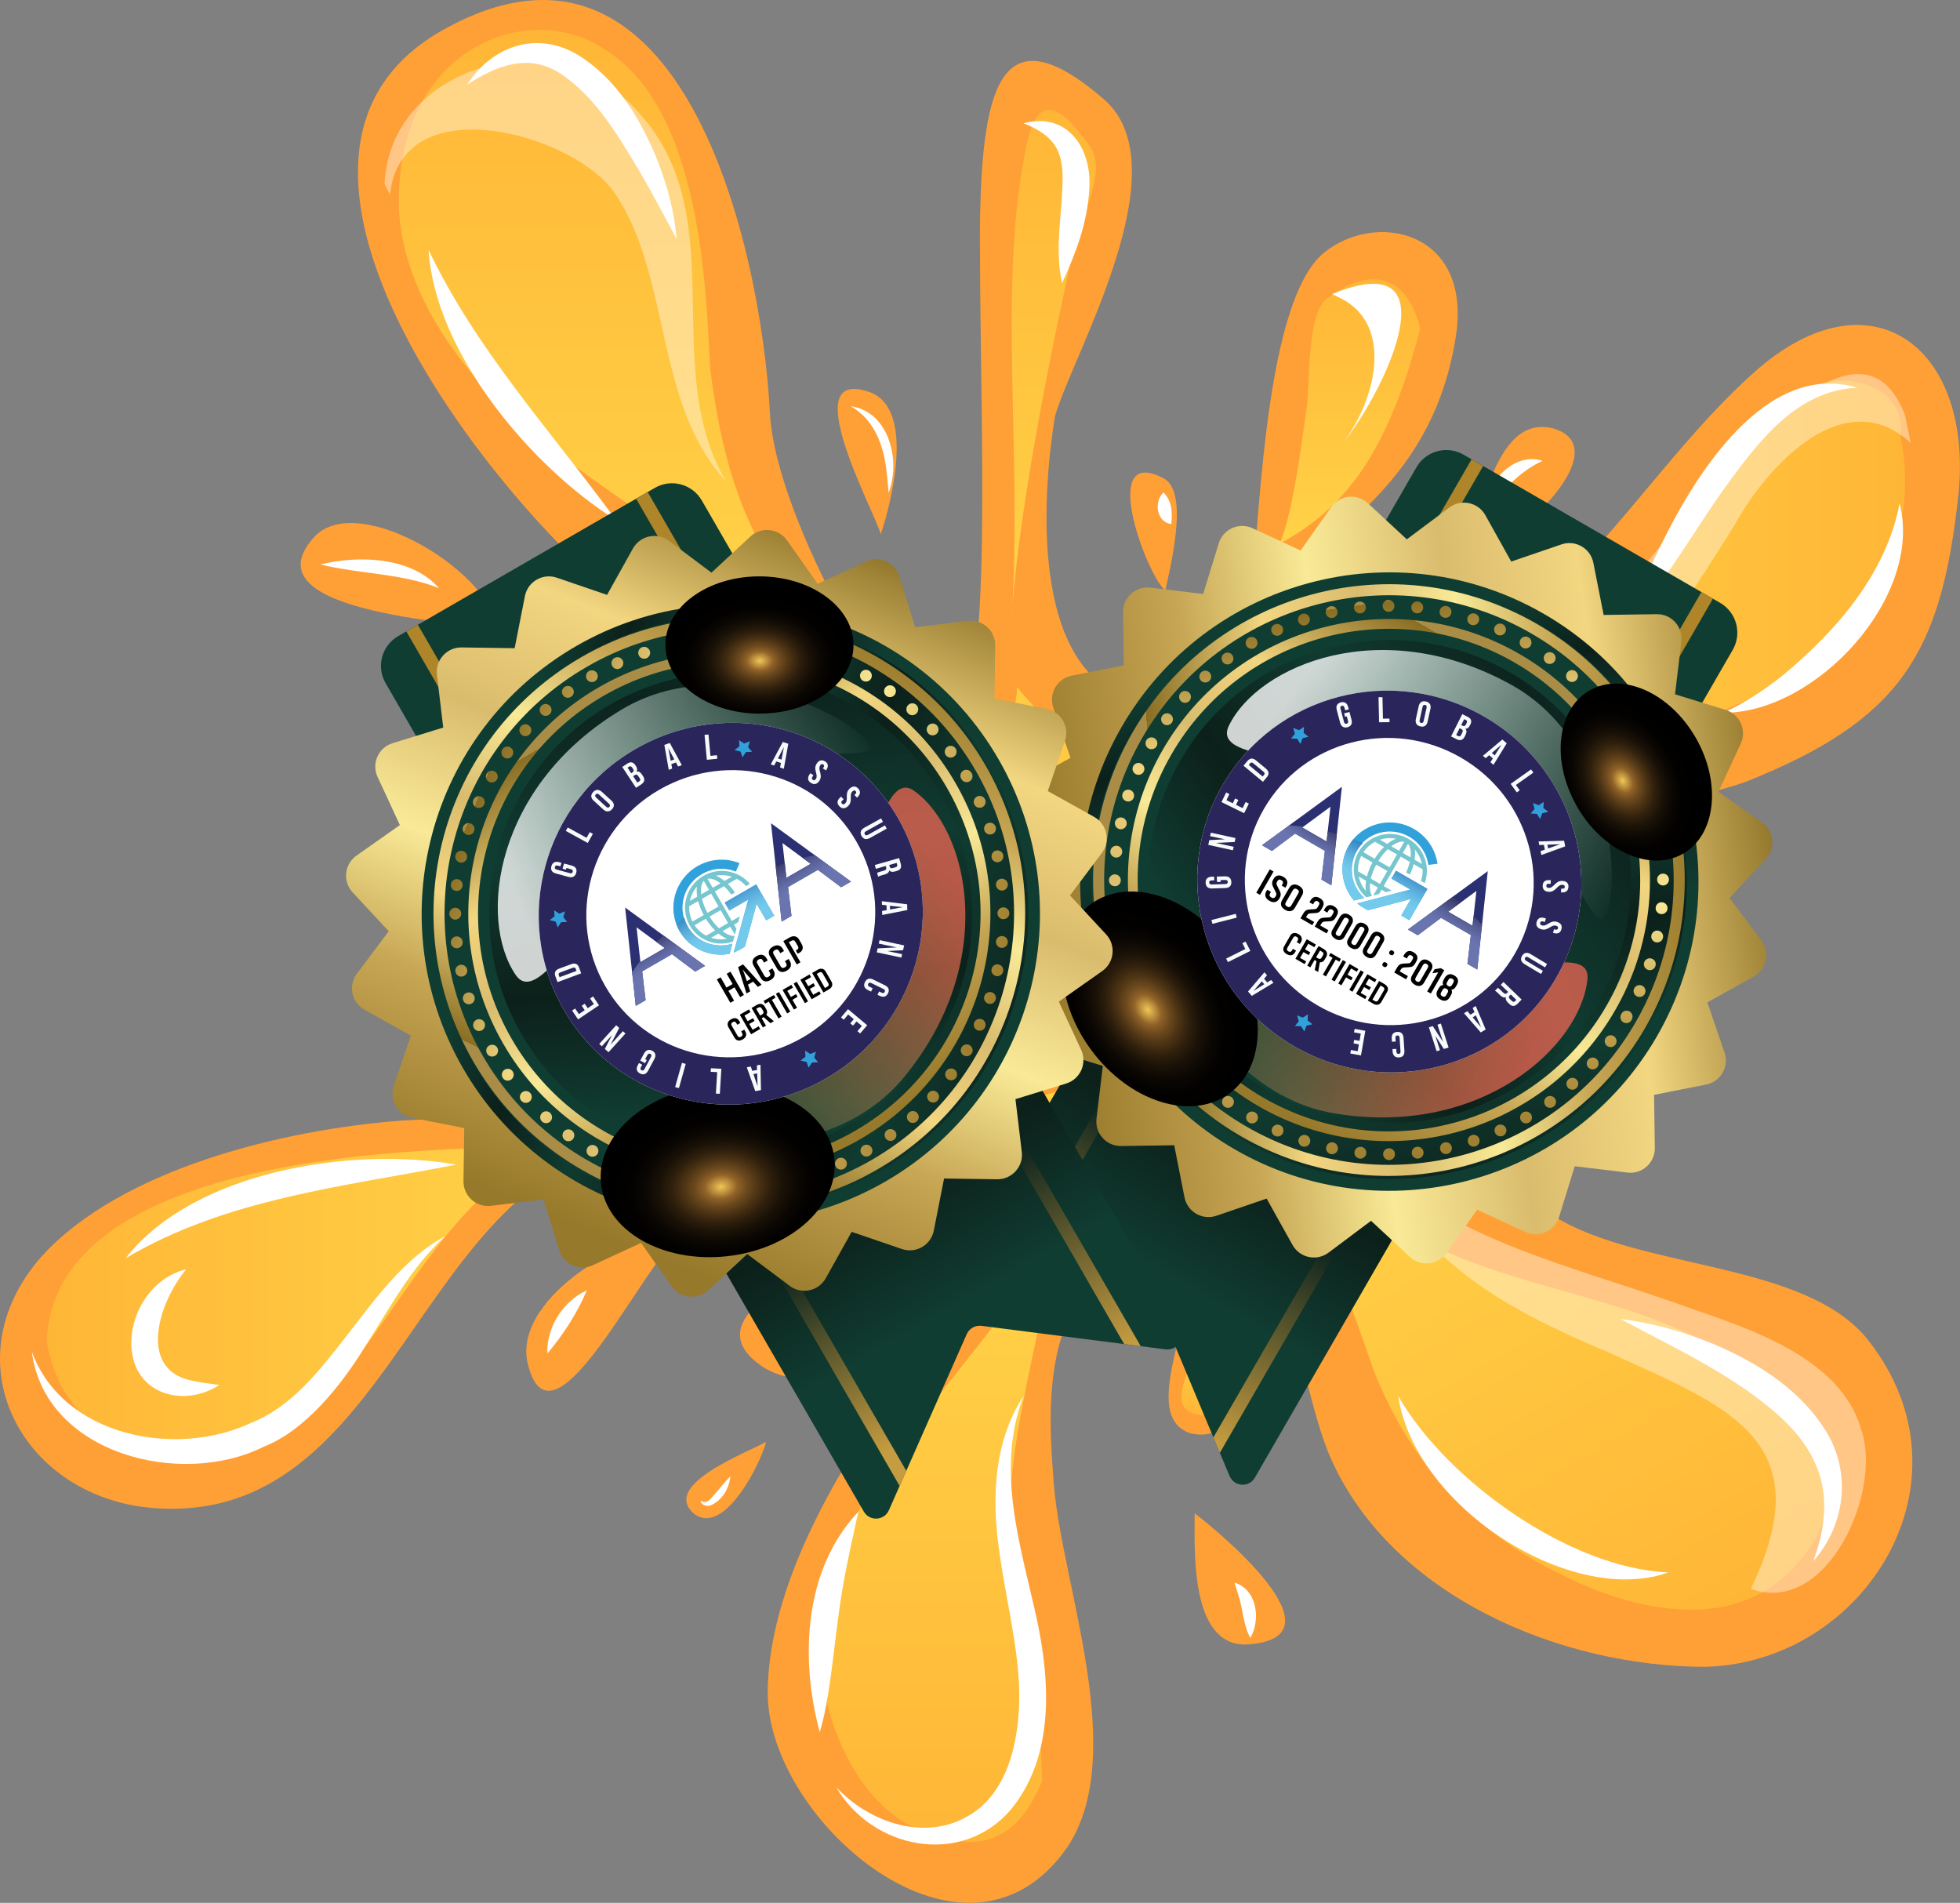 <?xml version="1.0" encoding="UTF-8"?><svg xmlns="http://www.w3.org/2000/svg" xmlns:xlink="http://www.w3.org/1999/xlink" viewBox="0 0 412.07 400"><rect x="0" y="0" width="412.07" height="400" fill="#808080" stroke="none"/><defs><style>.by{fill:url(#bn);}.bz{fill:url(#w);}.ca{fill:url(#ad);}.ca,.cb,.cc,.cd{mix-blend-mode:screen;}.ce{fill:url(#bc);}.cf{fill:url(#bx);}.cg{fill:url(#t);}.ch{fill:#30a1db;}.ci{fill:url(#m);}.ci,.cj,.ck,.cl,.cm,.cn,.co,.cp,.cq,.cr,.cs,.ct,.cu,.cv,.cw,.cx,.cy,.cz,.da,.db,.dc,.dd{fill-rule:evenodd;}.cj{fill:url(#aa);}.cj,.cp{mix-blend-mode:overlay;opacity:.8;}.de{fill:url(#bl);}.df{fill:url(#ay);}.ck{fill:url(#d);}.dg{fill:url(#aj);}.dh{fill:#2a3071;}.di{clip-path:url(#ai);}.cl{fill:#ffa036;}.dj,.cn,.cx{fill:#fff;}.cb{fill:url(#ac);}.dk{clip-path:url(#bs);}.dl{clip-path:url(#bk);}.dm{fill:url(#ar);}.cm{fill:url(#i);}.dn{clip-path:url(#bi);}.do{fill:url(#an);}.co{fill:url(#bf);}.co,.cz{mix-blend-mode:multiply;opacity:.71;}.dp{fill:none;}.cp{fill:url(#be);}.dq{clip-path:url(#am);}.dr{clip-path:url(#bw);}.ds{fill:url(#z);}.dt{fill:url(#bb);}.du{fill:url(#ax);}.dv{fill:url(#q);}.dw{clip-path:url(#aq);}.cq{fill:url(#o);}.dx{fill:url(#ap);}.dy{clip-path:url(#ak);}.cr{fill:url(#n);}.dz{fill:url(#bj);}.ea{clip-path:url(#bo);}.eb{clip-path:url(#bq);}.ec{clip-path:url(#ag);}.cs{fill:url(#f);}.ed{isolation:isolate;}.ee{fill:url(#bt);}.cc{fill:url(#bg);}.ef{clip-path:url(#bu);}.eg{fill:url(#br);}.eh{fill:url(#aw);}.ei{fill:url(#v);}.ct{fill:url(#k);}.ej{fill:url(#az);}.cu{fill:url(#l);}.ek{fill:url(#x);}.el{fill:url(#y);}.em{clip-path:url(#ao);}.cv{fill:url(#h);}.en{fill:url(#ba);}.eo{fill:url(#av);}.ep{fill:#010000;}.eq{clip-path:url(#ae);}.er{clip-path:url(#bm);}.cw{fill:url(#c);}.cx{opacity:.4;}.es{fill:url(#al);}.et{fill:url(#at);}.eu{fill:url(#r);}.cy{fill:url(#b);}.cz{fill:url(#ab);}.ev{fill:url(#bv);}.da{fill:url(#g);}.ew{fill:url(#u);}.ex{fill:#76c6cf;}.ey{fill:url(#af);}.db{fill:url(#p);}.ez{fill:url(#bp);}.fa{fill:url(#au);}.fb{fill:url(#ah);}.fc{clip-path:url(#as);}.fd{fill:#2a255b;}.fe{fill:url(#bd);}.ff{fill:#f9fafa;}.dc{fill:url(#e);}.dd{fill:url(#j);}.fg{fill:url(#s);}.cd{fill:url(#bh);}</style><linearGradient id="b" x1="127.38" y1="131.86" x2="127.38" y2="6.29" gradientUnits="userSpaceOnUse"><stop offset="0" stop-color="#ffd348"/><stop offset="1" stop-color="#ffb636"/></linearGradient><linearGradient id="c" x1="288.5" y1="121.37" x2="400.52" y2="121.37" xlink:href="#b"/><linearGradient id="d" x1="283.83" y1="114.27" x2="283.83" y2="58.7" xlink:href="#b"/><linearGradient id="e" x1="221.47" x2="221.47" y2="23.1" xlink:href="#b"/><linearGradient id="f" x1="118.13" y1="273.77" x2="9.8" y2="273.77" xlink:href="#b"/><linearGradient id="g" x1="197.12" y1="260.56" x2="197.12" y2="387.19" xlink:href="#b"/><linearGradient id="h" x1="294.48" y1="225.95" x2="360.6" y2="340.47" xlink:href="#b"/><linearGradient id="i" x1="154.24" y1="197.63" x2="99.98" y2="197.63" xlink:href="#b"/><linearGradient id="j" x1="294.41" y1="211.25" x2="348.46" y2="211.25" xlink:href="#b"/><linearGradient id="k" x1="170.25" y1="266.25" x2="170.25" y2="284.97" xlink:href="#b"/><linearGradient id="l" x1="252.34" y1="280.73" x2="252.34" y2="297.54" xlink:href="#b"/><linearGradient id="m" x1="253.85" y1="229.76" x2="158.22" y2="229.76" xlink:href="#b"/><linearGradient id="n" x1="186.27" y1="189.88" x2="296.61" y2="189.88" xlink:href="#b"/><linearGradient id="o" x1="194.96" y1="206.16" x2="264.21" y2="206.16" gradientUnits="userSpaceOnUse"><stop offset="0" stop-color="#ffd348"/><stop offset=".39" stop-color="#ffcf45"/><stop offset=".72" stop-color="#ffc53f"/><stop offset="1" stop-color="#ffb636"/></linearGradient><linearGradient id="p" x1="202.06" y1="213.73" x2="225.59" y2="213.73" gradientUnits="userSpaceOnUse"><stop offset="0" stop-color="#ffb636"/><stop offset=".03" stop-color="#ffb837"/><stop offset=".28" stop-color="#ffc740"/><stop offset=".56" stop-color="#ffd046"/><stop offset="1" stop-color="#ffd348"/></linearGradient><linearGradient id="q" x1="287.85" y1="161.31" x2="287.85" y2="295.72" gradientTransform="translate(142.46 -131.68) rotate(30)" gradientUnits="userSpaceOnUse"><stop offset="0" stop-color="#103d32"/><stop offset=".28" stop-color="#0d241e"/><stop offset=".54" stop-color="#103b30"/><stop offset=".78" stop-color="#0c201a"/><stop offset="1" stop-color="#103d32"/></linearGradient><linearGradient id="r" x1="260.08" y1="314.23" x2="260.08" y2="159.02" gradientTransform="translate(142.46 -131.68) rotate(30)" gradientUnits="userSpaceOnUse"><stop offset="0" stop-color="#c69c40"/><stop offset=".28" stop-color="#0d241e"/><stop offset=".54" stop-color="#103b30"/><stop offset=".78" stop-color="#0c201a"/><stop offset="1" stop-color="#af852a"/></linearGradient><linearGradient id="s" x1="315.87" y1="320.41" x2="315.87" y2="150.49" xlink:href="#r"/><linearGradient id="t" x1="230.35" y1="244.27" x2="354.76" y2="147.38" gradientTransform="translate(142.46 -131.68) rotate(30)" gradientUnits="userSpaceOnUse"><stop offset="0" stop-color="#97792b"/><stop offset=".23" stop-color="#c6a553"/><stop offset=".41" stop-color="#f9ea97"/><stop offset=".59" stop-color="#dabc6e"/><stop offset=".77" stop-color="#f3d680"/><stop offset="1" stop-color="#896d23"/><stop offset="1" stop-color="#a98d46"/></linearGradient><linearGradient id="u" x1="350.44" y1="270.64" x2="285.69" y2="197.02" gradientTransform="translate(410.2 -144.67) rotate(75)" xlink:href="#q"/><linearGradient id="v" x1="300.89" y1="212.53" x2="251.66" y2="163.3" xlink:href="#q"/><linearGradient id="w" x1="323.1" y1="126.88" x2="270.02" y2="237.25" xlink:href="#q"/><linearGradient id="x" x1="341.48" y1="162.2" x2="248.47" y2="226.87" xlink:href="#t"/><linearGradient id="y" x1="287.85" y1="252.95" x2="287.85" y2="149.52" xlink:href="#t"/><linearGradient id="z" x1="325.65" y1="247.78" x2="252.07" y2="153.75" xlink:href="#t"/><linearGradient id="aa" x1="251.7" y1="168.69" x2="333.25" y2="179.88" gradientTransform="translate(142.46 -131.68) rotate(30)" gradientUnits="userSpaceOnUse"><stop offset="0" stop-color="#fff"/><stop offset="1" stop-color="#caffe7" stop-opacity="0"/></linearGradient><linearGradient id="ab" x1="-1850.92" y1="1262.61" x2="-1769.36" y2="1273.8" gradientTransform="translate(-1724.09 1138.26) rotate(-169.8)" gradientUnits="userSpaceOnUse"><stop offset="0" stop-color="#fd6956"/><stop offset="1" stop-color="#fcc557" stop-opacity="0"/></linearGradient><radialGradient id="ac" cx="-1351.25" cy="-242.84" fx="-1351.25" fy="-242.84" r="5.23" gradientTransform="translate(-4185.65 2034.99) rotate(143.77) scale(3.44 4.72)" gradientUnits="userSpaceOnUse"><stop offset="0" stop-color="#f0c757"/><stop offset=".14" stop-color="#916228"/><stop offset=".22" stop-color="#6d4a1e"/><stop offset=".32" stop-color="#4c3314"/><stop offset=".42" stop-color="#30200d"/><stop offset=".53" stop-color="#1a1207"/><stop offset=".65" stop-color="#0b0703"/><stop offset=".79" stop-color="#020100"/><stop offset="1" stop-color="#000"/></radialGradient><radialGradient id="ad" cx="-1366.09" cy="-260.04" fx="-1366.09" fy="-260.04" r="4.19" gradientTransform="translate(-4346.77 1434.44) rotate(150.2) scale(3.44 4.72)" xlink:href="#ac"/><clipPath id="ae"><path class="dp" d="M298.08,196.6l-2.07-1.2,1.56-1.14-1.56,1.14,2.07,1.2,2.68-2.01-2.68,2.01ZM310.58,203.82l-2.07-1.19h0s2.07,1.2,2.07,1.2h0s0,0,0,0l.36-3.38-.36,3.38ZM302.96,192.95h0s6.27,3.62,6.27,3.62l-6.27-3.62ZM309.57,194.61h0s.19-1.71.19-1.71l-.19,1.71ZM309.77,192.84v.06s.04-.37.04-.37l-.04.32ZM304.47,191.66h0s2.51-1.85,2.51-1.85h0s0,0,0,0l-2.51,1.85Z"/></clipPath><linearGradient id="af" x1="-75.36" y1="484.17" x2="-75.2" y2="484.17" gradientTransform="translate(3948.27 23888.85) scale(48.34 -48.94)" gradientUnits="userSpaceOnUse"><stop offset="0" stop-color="#fff"/><stop offset=".11" stop-color="#fafafa"/><stop offset=".25" stop-color="#ecebeb"/><stop offset=".39" stop-color="#d5d4d4"/><stop offset=".54" stop-color="#b5b3b2"/><stop offset=".7" stop-color="#8c8988"/><stop offset=".86" stop-color="#5b5654"/><stop offset="1" stop-color="#2b2422"/></linearGradient><clipPath id="ag"><path class="dp" d="M297.57,194.26l-1.56,1.14,2.07,1.2,2.68-2.01,2.2-1.65h0s0,0,0,0l6.27,3.62-.72,6.06,2.07,1.19.36-3.38.64-5.97c-.27-.31-.54-.62-.82-.93-.31-.34-.62-.68-.95-1.01l-.04.32-.2,1.77h0s0,0,0,0l-5.1-2.95h0s0,0,0,0l2.51-1.85c-.19-.17-.38-.34-.58-.51-.31-.27-.62-.54-.94-.8l-7.89,5.77Z"/></clipPath><linearGradient id="ah" x1="-75.36" y1="484.17" x2="-75.2" y2="484.17" gradientTransform="translate(3948.18 23888.69) scale(48.34 -48.94)" gradientUnits="userSpaceOnUse"><stop offset="0" stop-color="#6a75b0"/><stop offset=".16" stop-color="#646ea8"/><stop offset=".41" stop-color="#555c92"/><stop offset=".71" stop-color="#3d3f6e"/><stop offset="1" stop-color="#211e46"/></linearGradient><clipPath id="ai"><path class="dp" d="M294.61,192.46l1.69.98h0s-1.69-.98-1.69-.98h0ZM294.61,192.46l2.01-3.48-2.01,3.48ZM288.86,191.01l-1.28.32c-.26-.13-.52-.27-.78-.42-.53-.3-1.01-.64-1.46-1h0c.45.36.93.7,1.46,1,.26.15.52.29.78.42l1.28-.32,7.76-2.03h0s-7.76,2.03-7.76,2.03ZM292.53,184.7l3.99,2.3h0s-3.99-2.3-3.99-2.3l.96-1.66-.96,1.66Z"/></clipPath><linearGradient id="aj" x1="-75.36" y1="482.64" x2="-75.2" y2="482.64" gradientTransform="translate(3935.79 23806.31) scale(48.34 -48.94)" xlink:href="#af"/><clipPath id="ak"><path class="dp" d="M300.1,186.86l-1.69-.98-4.92-2.84-.96,1.66,3.99,2.3h0s0,0,0,0l-8.32,2.17-2.86.73c.45.36.93.7,1.46,1,.26.15.52.29.78.42l1.28-.32,7.76-2.03-2.01,3.48,1.69.98,3.37-5.83c.04-.06.08-.13.12-.19l.32-.55h0Z"/></clipPath><linearGradient id="al" x1="-75.36" y1="482.64" x2="-75.2" y2="482.64" gradientTransform="translate(3935.79 23806.32) scale(48.34 -48.94)" gradientUnits="userSpaceOnUse"><stop offset="0" stop-color="#74caec"/><stop offset=".18" stop-color="#6dc2e7"/><stop offset=".45" stop-color="#5aaddb"/><stop offset=".77" stop-color="#3b8cc7"/><stop offset="1" stop-color="#2271b7"/></linearGradient><clipPath id="am"><path class="dp" d="M284.16,182.91c0-.14,0-.29,0-.43,0,.14,0,.29,0,.43M284.16,182.48c0-.08,0-.17.01-.25,0,0,0,0,0,0,0-.02,0-.04,0-.06h0c0,.1-.01.21-.02.31M284.18,182.16h0s0,0,0,0c0,0,0,0,0,0M283.6,177.72s0,0,0,0v.02s-.01,0-.02.01h0s0,.02,0,.02l-.03.05c-2.1,3.64-1.62,8.29,1.13,11.48l2.12-.55h0s-2.12.55-2.12.55c-2.75-3.2-3.23-7.84-1.13-11.48.04-.07.08-.14.12-.2-.02.03-.04.07-.06.1M286.46,177.16s0,0,0,0h0c-.47.48-.89,1.02-1.24,1.62-.61,1.05-.95,2.21-1.03,3.37,0,0,0-.02,0-.03,0,0,0,0,0,0,0,0,0-.01,0-.02,0,0,0,0,0,0,0,0,0-.02,0-.03,0,0,0,0,0,0,0,0,0-.01,0-.02,0,0,0,0,0-.01,0,0,0-.02,0-.03,0,0,0,0,0-.01,0,0,0,0,0-.01,0,0,0-.02,0-.02,0,0,0,0,0-.01,0,0,0-.01,0-.02,0,0,0,0,0,0,0,0,0-.02,0-.03,0,0,0,0,0,0,0,0,0-.02,0-.03,0,0,0,0,0,0,0,0,0-.02,0-.03,0,0,0,0,0,0,0-.01,0-.02,0-.03,0,0,0,0,0,0,0,0,0-.02,0-.03,0,0,0,0,0,0,0-.01,0-.02,0-.03,0,0,0,0,0,0v-.03s0,0,0,0c0-.01,0-.02,0-.03,0,0,0,0,0,0,.1-.74.31-1.46.62-2.16h0s.03-.06.04-.09h0s.02-.04.03-.06h0s.03-.06.04-.09h0s.02-.04.03-.06c0,0,0,0,0,0,0-.02.02-.04.03-.06h0s0-.02.01-.03h0s0-.02.01-.03h0s.01-.02.02-.03h0s.02-.04.03-.06h0s0-.02.01-.03h0s0-.02.01-.03c0,0,0,0,0,0,0,0,.01-.02.01-.03h0s0-.02.01-.03h0s.01-.02.02-.03h0s.02-.03.02-.03c.35-.61.77-1.15,1.24-1.63h0Z"/></clipPath><linearGradient id="an" x1="-75.36" y1="481.69" x2="-75.2" y2="481.69" gradientTransform="translate(3927.45 23754.67) scale(48.34 -48.94)" xlink:href="#af"/><clipPath id="ao"><path class="dp" d="M284.52,176.42s-.02.02-.03.03c0,0,0,0,0,0,0,.01-.02.02-.03.03,0,0,0,0,0,0-.29.35-.56.73-.8,1.12-.04.07-.08.13-.12.2-2.1,3.64-1.63,8.29,1.13,11.48l2.12-.55s-.01-.01-.02-.02c0,0,0,0,0,0,0,0-.01,0-.02-.01,0,0,0,0,0,0,0,0-.01,0-.01-.01,0,0,0,0,0,0-.03-.02-.05-.05-.07-.07,0,0,0,0,0,0-1.16-1.12-1.93-2.53-2.28-4.03h0s-.02-.08-.03-.12c0,0,0,0,0,0,0,0,0-.01,0-.02,0,0,0,0,0,0,0-.02,0-.03-.01-.05,0,0,0,0,0,0,0,0,0-.01,0-.02,0,0,0,0,0,0,0,0,0,0,0-.01,0,0,0,0,0-.01,0,0,0,0,0-.01,0,0,0,0,0,0,0,0,0-.01,0-.02,0,0,0,0,0,0,0,0,0-.01,0-.02,0,0,0,0,0-.01,0,0,0,0,0-.01,0,0,0,0,0-.01,0,0,0,0,0-.01,0,0,0,0,0-.01,0,0,0,0,0,0,0,0,0,0,0-.01,0,0,0,0,0,0,0-.02,0-.04,0-.06,0,0,0,0,0,0,0,0,0-.01,0-.02,0,0,0,0,0,0,0,0,0-.01,0-.02t0,0c-.06-.39-.1-.78-.11-1.17-.03-1.42.31-2.84,1.05-4.12.35-.61.77-1.15,1.24-1.63-.65-.26-1.3-.51-1.94-.74"/></clipPath><linearGradient id="ap" x1="-75.36" y1="481.69" x2="-75.2" y2="481.69" gradientTransform="translate(3927.45 23754.67) scale(48.34 -48.94)" xlink:href="#al"/><clipPath id="aq"><path class="dp" d="M279.9,186.11l-2.07-1.2h0s2.07,1.2,2.07,1.2l.11-1-.11,1ZM272.29,175.23l6.27,3.62h0s-6.27-3.62-6.27-3.62h0ZM265.33,177.7l2.07,1.2,2.69-2.01-2.68,2.01-2.07-1.2,5.71-4.17-5.71,4.17ZM274.03,173.77l-.24.18h0s.24-.18.24-.18c0,0,0,0,0,0M279.13,174.75l-.24,2.14.24-2.14h0Z"/></clipPath><linearGradient id="ar" x1="-75.36" y1="480.48" x2="-75.2" y2="480.48" gradientTransform="translate(3917.83 23691.09) scale(48.34 -48.94)" xlink:href="#af"/><clipPath id="as"><path class="dp" d="M279.13,174.76l-.24,2.14h0s-5.11-2.95-5.11-2.95h0s0,0,0,0l.24-.18c-.92-.12-1.8-.2-2.66-.23-.02,0-.05,0-.07,0-.05,0-.1,0-.16,0-.02,0-.04,0-.06,0-.02,0-.03,0-.05,0l-5.71,4.17,2.07,1.2,2.68-2.01,2.2-1.65h0s6.27,3.62,6.27,3.62l-.72,6.06,2.07,1.2.11-1,1.05-9.82c-.65-.19-1.29-.37-1.93-.53"/></clipPath><linearGradient id="at" x1="-75.36" y1="480.48" x2="-75.2" y2="480.48" gradientTransform="translate(3917.71 23690.88) scale(48.34 -48.94)" xlink:href="#ah"/><linearGradient id="au" x1="145.61" y1="198.65" x2="145.61" y2="333.06" gradientTransform="translate(-91.18 59.7) rotate(-30)" xlink:href="#q"/><linearGradient id="av" x1="117.83" y1="351.57" x2="117.83" y2="196.36" gradientTransform="translate(-91.18 59.7) rotate(-30)" xlink:href="#r"/><linearGradient id="aw" x1="173.63" y1="357.75" x2="173.63" y2="187.83" gradientTransform="translate(-91.18 59.7) rotate(-30)" xlink:href="#r"/><linearGradient id="ax" x1="88.1" y1="281.61" x2="212.51" y2="184.72" gradientTransform="translate(-91.18 59.7) rotate(-30)" xlink:href="#t"/><linearGradient id="ay" x1="208.19" y1="307.98" x2="143.44" y2="234.36" gradientTransform="translate(-50.17 2.59) rotate(-15.47)" xlink:href="#q"/><linearGradient id="az" x1="158.65" y1="249.87" x2="109.41" y2="200.64" gradientTransform="translate(-91.18 59.7) rotate(-30)" xlink:href="#q"/><linearGradient id="ba" x1="180.85" y1="164.22" x2="127.78" y2="274.59" gradientTransform="translate(-91.18 59.7) rotate(-30)" xlink:href="#q"/><linearGradient id="bb" x1="199.23" y1="199.54" x2="106.22" y2="264.21" gradientTransform="translate(-91.18 59.7) rotate(-30)" xlink:href="#t"/><linearGradient id="bc" x1="145.61" y1="290.3" x2="145.61" y2="186.86" gradientTransform="translate(-91.18 59.7) rotate(-30)" xlink:href="#t"/><linearGradient id="bd" x1="183.41" y1="285.12" x2="109.83" y2="191.09" gradientTransform="translate(-91.18 59.7) rotate(-30)" xlink:href="#t"/><linearGradient id="be" x1="109.45" y1="206.03" x2="191.01" y2="217.22" gradientTransform="translate(-91.18 59.7) rotate(-30)" xlink:href="#aa"/><linearGradient id="bf" x1="-1704.43" y1="1275.66" x2="-1622.88" y2="1286.84" gradientTransform="translate(75.34 2311.16) rotate(130.2)" xlink:href="#ab"/><radialGradient id="bg" cx="-1324.67" cy="-218.44" fx="-1324.67" fy="-218.44" gradientTransform="translate(-378.85 4891.3) rotate(83.77) scale(3.44 4.72)" xlink:href="#ac"/><radialGradient id="bh" cx="-1335.93" cy="-237.96" fx="-1335.93" fy="-237.96" r="4.19" gradientTransform="translate(-979.5 4730.56) rotate(90.2) scale(3.44 4.72)" xlink:href="#ac"/><clipPath id="bi"><path class="dp" d="M164.34,193.74l-.21-1.92.21,1.92ZM166.41,192.54l-2.07,1.2h0s2.07-1.2,2.07-1.2l-.4-3.33.4,3.33ZM178.91,185.32l-2.07,1.19h0s2.07-1.19,2.07-1.19h0s0,0,0,0l-2.74-2,2.74,2ZM165.69,186.48h0s6.27-3.62,6.27-3.62l-6.27,3.62ZM170.43,181.59h0s-1.39-1.02-1.39-1.02l1.39,1.02ZM169,180.54l.05.03-.3-.22.26.19ZM165.32,184.54h0s-.35-3.1-.35-3.1h0s0,0,0,0l.35,3.1Z"/></clipPath><linearGradient id="bj" x1="-76.13" y1="487.07" x2="-75.96" y2="487.07" gradientTransform="translate(24004.4 -3494.33) rotate(-90) scale(48.34 -48.94)" xlink:href="#af"/><clipPath id="bk"><path class="dp" d="M164.13,191.81l.21,1.92,2.07-1.2-.4-3.33-.33-2.73h0s0,0,0,0l6.27-3.62,4.89,3.66,2.07-1.19-2.74-2-4.85-3.54c-.4.08-.81.16-1.22.25-.45.1-.9.2-1.35.32l.26.19,1.43,1.06h0s0,0,0,0l-5.1,2.95h0s0,0,0,0l-.35-3.1c-.24.08-.49.16-.74.25-.39.13-.77.27-1.16.41l1.05,9.72Z"/></clipPath><linearGradient id="bl" x1="-76.13" y1="487.07" x2="-75.96" y2="487.07" gradientTransform="translate(24004.3 -3494.31) rotate(-90) scale(48.34 -48.94)" xlink:href="#ah"/><clipPath id="bm"><path class="dp" d="M161.09,193.47l1.69-.98h0s-1.69.97-1.69.97h0ZM161.09,193.47l-2.01-3.48,2.01,3.48ZM156.96,197.73l-.36,1.27c-.24.16-.49.32-.75.47-.53.3-1.06.56-1.6.76h0c.54-.21,1.07-.46,1.6-.76.26-.15.51-.31.75-.47l.36-1.27,2.12-7.74h0s-2.12,7.74-2.12,7.74ZM153.33,191.4l3.99-2.3h0s-3.99,2.3-3.99,2.3l-.96-1.66.96,1.66Z"/></clipPath><linearGradient id="bn" x1="-76.13" y1="485.53" x2="-75.96" y2="485.53" gradientTransform="translate(23916.16 -3486.97) rotate(-90) scale(48.34 -48.94)" xlink:href="#af"/><clipPath id="bo"><path class="dp" d="M158.98,185.92l-1.69.98-4.92,2.84.96,1.66,3.99-2.3h0s0,0,0,0l-2.28,8.29-.79,2.84c.54-.21,1.07-.46,1.6-.76.26-.15.51-.31.75-.47l.36-1.27,2.12-7.74,2.01,3.48,1.69-.98-3.37-5.83c-.04-.07-.08-.15-.12-.22l-.31-.53h0Z"/></clipPath><linearGradient id="bp" x1="-76.13" y1="485.53" x2="-75.96" y2="485.53" gradientTransform="translate(23916.17 -3486.97) rotate(-90) scale(48.34 -48.94)" xlink:href="#al"/><clipPath id="bq"><path class="dp" d="M147.59,197.75c-.13-.07-.25-.14-.37-.22.12.08.25.15.37.22M147.22,197.53c-.07-.04-.14-.09-.21-.14,0,0,0,0,0,0-.02-.01-.03-.02-.05-.03.09.06.17.12.26.17M146.96,197.36s0,0,0,0c0,0,0,0,0,0,0,0,0,0,0,0M146.96,197.36s0,0,0,0c0,0,0,0,0,0M146.96,197.35h0s0,0,0,0ZM146.96,197.35h0s0,0,0,0M146.96,197.35s-.02-.01-.03-.02c0,0,0,0,0,0,0,0,0,0-.01,0,0,0,0,0,0,0,0,0,0,0-.01,0,.02.01.04.03.06.04M146.89,197.31s0,0,0,0c0,0,0,0,0,0M146.88,197.31s0,0,0,0c0,0,0,0,0,0M146.88,197.3s0,0,0,0,0,0,0,0c0,0,0,0,0,0M146.88,197.3s0,0,0,0c0,0,0,0,0,0,0,0,0,0,.01,0M146.87,197.29s0,0,0,0c0,0,0,0,0,0M146.86,197.29s0,0,0,0c0,0,0,0,0,0,0,0-.01-.01-.02-.01,0,0,0,0-.01,0,0,0,0,0,0,0,.02.01.04.03.06.04M146.8,197.25s0,0,0,0c0,0,0,0,0,0,0,0,0,0,0,0M146.8,197.25s-.01,0-.02-.01c0,0,0,0,0,0,0,0,.01,0,.02.01M146.78,197.23s0,0,0,0c0,0,0,0,0,0M146.77,197.23s0,0,0,0c0,0,0,0-.01,0,0,0,0,0,0,0M142.81,195.64s0,0,0,0v.02s.01,0,.02.01h0s0,.02,0,.02l.03.05c2.1,3.64,6.36,5.55,10.51,4.77l.58-2.11h0s-.58,2.11-.58,2.11c-4.14.78-8.4-1.12-10.51-4.77-.04-.07-.08-.14-.12-.21.02.03.04.07.06.1M143.76,192.89h0c.18.65.44,1.28.79,1.89.57.99,1.33,1.81,2.22,2.45,0,0,0,0,0,0,0,0,0,0,0,0,0,0-.01-.01-.02-.02,0,0,0,0,0,0,0,0-.02-.01-.02-.02,0,0,0,0,0,0,0,0-.02-.01-.02-.02,0,0,0,0,0,0,0,0-.02-.01-.02-.02,0,0,0,0,0,0,0,0-.02-.01-.02-.02,0,0,0,0,0,0,0,0-.02-.01-.02-.02,0,0,0,0,0,0,0,0-.02-.01-.02-.02,0,0,0,0,0,0,0,0-.02-.01-.03-.02,0,0,0,0,0,0-.59-.46-1.11-1-1.56-1.62h0s-.04-.06-.06-.08h0s-.03-.04-.04-.06h0s-.04-.06-.06-.09h0s-.02-.04-.04-.06c0,0,0,0,0,0-.01-.02-.02-.04-.04-.05h0s-.01-.02-.02-.03h0s-.01-.02-.02-.03h0s-.01-.02-.02-.03h0s-.02-.04-.03-.06h0s-.01-.02-.02-.03h0s-.01-.02-.02-.03c0,0,0,0,0,0,0,0-.01-.02-.02-.03h0s0-.02-.01-.03h0s-.01-.02-.02-.03h0s-.02-.03-.02-.03c-.35-.61-.61-1.24-.79-1.89t0,0"/></clipPath><linearGradient id="br" x1="-76.13" y1="484.58" x2="-75.96" y2="484.58" gradientTransform="translate(23861.53 -3482.3) rotate(-90) scale(48.34 -48.94)" xlink:href="#af"/><clipPath id="bs"><path class="dp" d="M142.15,194.19s.01.03.02.04c0,0,0,0,0,0,0,.01.01.03.02.04,0,0,0,0,0,0,.16.43.35.85.57,1.26.04.07.08.14.12.21,2.1,3.64,6.36,5.55,10.51,4.77l.58-2.11s-.02,0-.02,0c0,0,0,0,0,0,0,0-.01,0-.02,0,0,0,0,0,0,0,0,0-.01,0-.02,0,0,0,0,0,0,0-.03.01-.07.02-.1.03,0,0,0,0,0,0-1.55.45-3.15.41-4.63-.04h0s-.08-.02-.12-.04c0,0,0,0,0,0,0,0-.01,0-.02,0,0,0,0,0,0,0-.02,0-.03,0-.05-.01,0,0,0,0,0,0,0,0-.01,0-.02,0,0,0,0,0,0,0,0,0,0,0-.01,0,0,0,0,0,0,0,0,0,0,0-.01,0,0,0,0,0,0,0,0,0-.01,0-.02,0,0,0,0,0,0,0h-.02s0,0-.01-.01c0,0,0,0-.01,0,0,0,0,0-.01,0,0,0,0,0,0,0,0,0,0,0-.01,0,0,0,0,0,0,0,0,0,0,0-.01,0,0,0,0,0,0,0-.02,0-.04-.01-.05-.02,0,0,0,0,0,0,0,0-.01,0-.02,0,0,0,0,0,0,0,0,0-.01,0-.02,0t0,0c-.37-.14-.73-.3-1.07-.49-1.24-.68-2.31-1.69-3.04-2.97-.35-.61-.61-1.24-.79-1.89-.55.43-1.09.87-1.61,1.31"/></clipPath><linearGradient id="bt" x1="-76.13" y1="484.58" x2="-75.96" y2="484.58" gradientTransform="translate(23861.53 -3482.31) rotate(-90) scale(48.34 -48.94)" xlink:href="#al"/><clipPath id="bu"><path class="dp" d="M148.23,203.03l-2.07,1.2h0s2.07-1.19,2.07-1.19h0s-.81-.59-.81-.59l.81.59ZM135.01,204.19l6.27-3.62h0s-6.27,3.62-6.27,3.62h0ZM133.66,211.45l2.07-1.2-.4-3.33.4,3.33-2.07,1.2-.76-7.03.76,7.03ZM134.61,201.95l.03.3h0s-.03-.3-.03-.3c0,0,0,0,0,0M138.02,198.02l1.74,1.28h0s-1.74-1.28-1.74-1.28h0Z"/></clipPath><linearGradient id="bv" x1="-76.13" y1="483.38" x2="-75.96" y2="483.38" gradientTransform="translate(23793.51 -3476.7) rotate(-90) scale(48.34 -48.94)" xlink:href="#af"/><clipPath id="bw"><path class="dp" d="M138.02,198.02l1.74,1.28h0s0,0,0,0l-5.11,2.95h0s0,0,0,0l-.03-.3c-.56.73-1.07,1.47-1.54,2.19-.01.02-.03.04-.04.06-.03.04-.06.09-.08.13-.01.02-.02.03-.03.05,0,.01-.02.03-.02.04l.76,7.03,2.07-1.2-.4-3.33-.33-2.73h0s6.27-3.62,6.27-3.62h0s4.89,3.66,4.89,3.66l2.07-1.2-.81-.59-7.98-5.82c-.49.47-.96.94-1.42,1.41"/></clipPath><linearGradient id="bx" x1="-76.13" y1="483.38" x2="-75.96" y2="483.38" gradientTransform="translate(23793.39 -3476.66) rotate(-90) scale(48.34 -48.94)" xlink:href="#ah"/></defs><g class="ed"><g id="a"><path class="cl" d="M206.03,51.31c0,42.59,3.32,99.8-7.35,103.7-7.6,2.78-35.91-45.4-36.83-68.54-1.85-34.26-18.32-108.45-68.72-80.17-44.44,24.94,4.39,91.3,34.01,117.23,18.52,17.59,36.36,24.08,49.32,46.3,12.03,18.52,17.59,32.41-8.33,35.19-26.85,2.78-33.33-25-58.33-28.7-12.96-2.78-23.15,10.49-16.67,23.45,5.56,12.04,15.74,8.03,27.78,8.95,19.75,1.97,56.08,20.29,19.44,22.22-20.37.93-36.35,3.7-55.8,4.62-25,1.85-59.26,10.18-75.92,28.7-19.44,22.22-3.7,50.93,24.07,52.78,52.78,3.71,55.56-77.78,107.41-76.85,17.59,0,54.63,5.56,31.48,25-5.55,4.63-25,12.96-11.11,22.22,13.89,8.33,16.67-11.11,21.3-17.59,2.78-5.55,14.81-19.44,24.07-13.89,12.04,7.41-6.48,21.3-11.11,27.78-14.81,18.52-33.33,47.22-33.33,72.22,0,26.85,41.67,62.96,62.96,32.41,12.96-19.44-.93-54.63-2.78-75.92-.93-12.04-1.85-25,3.7-37.04,4.63-9.26,16.67-20.37,23.15-6.48,3.71,7.41-9.26,28.7,1.85,32.41,12.96,2.78,7.41-17.59,7.41-22.22.93-11.11,1.85-19.44,10.18-8.33,5.56,9.26,7.41,25.93,12.04,36.11,12.96,28.71,48.15,43.52,78.7,43.52,33.33-.93,57.41-38.89,34.26-68.52-12.96-16.67-47.22-14.81-65.74-25.93-10.19-5.56-59.26-29.63-31.48-39.81,7.41-2.78,66.67,23.15,52.77-9.26-7.4-14.81-21.29-2.78-31.48-1.85-10.18.93-27.53-13.88-14.57-24.07,6.48-4.63,11.11-12.04,18.52-11.11,14.81.93,33.33-.93,46.29-5.55,32.41-12.96,40.74-26.85,44.44-59.26,3.71-31.48-17.59-48.15-41.67-27.78-20.37,17.59-34.26,43.52-58.33,59.26-7.41,4.63-20.3,22.47-30.56,16.67-16.09-9.11-13.85-24.83-8.56-31.78,8.93-11.72,28.86-20.83,33.56-50.62,3.51-22.26-16.85-26.6-27.78-17.59-13.31,10.97-13.46,63.16-15.62,72.94-2.67,12.04-11.19,23.5-22.34,21.5-25.92-4.63-20.37-49.07-18.52-60.18,3.71-12.96,26.85-52.35,10.19-66.66-21.84-18.76-25.99-2.78-25.99,30.56Z"/><path class="cy" d="M127.39,10.57c-15.74-11.05-44.44-.93-43.52,33.33.93,19.44,15.74,37.96,31.48,50,15.74,12.04,38.89,26.85,55.56,37.96-13.89-18.52-18.78-32.59-21.55-53.89-.93-12.96-.96-54.3-21.96-67.41"/><path class="cw" d="M399.61,92.05c.92-7.41-4.63-12.04-12.96-12.04-11.11,0-21.3,15.74-27.78,25-18.52,25.92-41.67,42.59-70.37,57.4h0c21.3,1.85,51.85-4.63,71.3-12.04,31.48-12.04,44.44-35.18,39.82-58.33"/><path class="ck" d="M298.6,69.08c-3.71-14.38-13.8-11.29-20.29-5.73-3.7,4.63-2.78,17.59-3.7,23.14-.93,6.48-2.78,21.3-5.56,27.78,13.89-7.41,22.79-19.32,29.54-45.19"/><path class="dc" d="M212.58,131.86c2.53-35.38-2.78-69.44,2.78-99.07,1.85-11.11,5.56-13.89,13.89-1.85,3.7,5.55-2.78,15.74-3.7,22.22-4.63,20.37-12.04,57.41-12.96,78.7"/><path class="cs" d="M9.8,281.86c2.78,17.59,18.52,26.85,37.04,24.07,30.56-4.63,39.81-54.63,71.29-64.81-28.7,0-106.48.92-108.33,40.74"/><path class="da" d="M219.06,374.45c-6.48,15.74-16.67,13.89-25.93,10.19-12.96-5.56-20.37-23.15-20.37-36.12,0-16.66,5.55-29.14,14.81-42.1,7.41-11.11,27.42-33.82,33.9-45.86-1.85,18.52-10.75,44.5-8.9,63.02,1.85,16.66,6.48,34.2,6.48,50.86"/><path class="cv" d="M274.61,237.42c8.33,8.33,14.81,18.52,25.92,24.07,18.52,9.26,40.74,11.11,59.26,21.3,15.74,7.41,34.26,27.78,18.52,45.37-12.96,15.74-34.82,10.46-49.63,3.05-19.44-9.26-32.78-24.5-40.18-43.95-4.63-13.89-12.69-32.46-13.89-49.84"/><path class="cm" d="M154.24,209.64c-8.33-3.7-46.29-37.96-53.7-17.59-6.48,15.74,45.37,11.11,53.7,17.59"/><path class="dd" d="M294.41,202.64c36.66,15.03,43.49-10.13,52.42,5.6,6.71,11.83-8.86,12.03-17.38,11.43-13.3-.93-27.85-8.33-35.04-17.04"/><path class="ct" d="M178.72,266.25c-2.9,5.21-18.53,6.95-16.8,14.48,3.48,13.9,15.06-10.42,16.8-14.48"/><path class="cu" d="M252.85,280.73c-1.16,5.21-10.42,17.37,1.74,16.8,3.48-6.37,1.05-12.55-1.74-16.8"/><path class="ci" d="M195.86,195.59c-2.9,14.04-23.17,14.48-31.27,14.48,5.79,4.63,2.9,20.85-6.37,23.74,15.64-1.74,27.22,8.11,29.54,20.85,8.11-11,26.06-13.32,32.43-.58,18.53-11,22.74-1.03,33.66,9.85,0-26.52-13.21-21.92-33.66-22.81-13.22-.58-25.03-8.52-27.22-21.26-1.22-7.15,11.58-17.22,2.9-24.27"/><path class="cr" d="M186.78,159.74c11.75,7.66,26.56-1.02,27.07-15.32,13.79,17.88,36.78,20.43,48.02-.51,2.55,16.35,15.84,33.21,34.74,25.54h0c-5.62,8.17-16.86,19.92-5.11,29.12-8.68-2.04-12.26,7.66-4.09,10.73-9.19,1.02-14.3,12.26-8.68,19.41-6.64-4.6-15.32-.51-17.37,7.15,0-20.43,30.65-50.57-3.58-62.32-10.73-3.58-24.52-2.55-35.76-1.02-10.73,1.53-24.52,5.11-32.18-5.11-1.53-2.04-3.06-6.13-3.58-7.66"/><path class="cq" d="M194.96,178.13c8.17,3.58,13.28,6.13,22.99,5.62,10.73-.51,22.99-5.62,33.72-3.06,26.57,7.15,5.62,48.02-13.79,52.11-6.64,1.53-17.37,2.55-24.01-1.02,8.17-2.55,17.37-3.07,20.94-12.77,3.07-8.68-2.55-15.32-10.73-16.86-9.7-2.55-19.92,1.02-25.54-9.2-3.07-5.62-1.02-9.71-3.58-14.81"/><path class="db" d="M203.13,204.19c1.02,1.53-1.02,6.13-1.02,8.17-.51,8.68,2.55,11.75,13.28,10.73,9.71-1.02,14.81-7.66,4.6-13.28-5.11-2.55-12.77-.51-16.86-5.62"/><path class="dj" d="M175.82,375.71c6.9,7.39,18.43,11.29,27.41,6.21,8.54-4.62,11.06-15.66,11.06-25.52-.06-10.16-2.94-20.48-4.33-31.25-1.47-10.66-.88-22.45,5.24-31.68-5.94,15.32-.69,31.2,2.7,46.52,2.94,13.41,3.86,29.38-5.53,40.6-10.47,11.91-29,8.04-36.55-4.88h0Z"/><path class="dj" d="M172.35,364.12c-4.18-15.43-3.39-34.18,8.11-46.33-1.72,7.85-3.38,15.09-4.32,22.94-.97,7.03-1.74,16.56-3.79,23.39h0Z"/><path class="dj" d="M6.71,284.2c6.59,17.88,30.46,22.36,46.23,14.84,8.56-3.43,14.49-11.23,20.12-18.48,5.89-7.54,11.87-16.04,20.52-20.68-7.22,6.62-11.62,15.1-16.87,23.25-5.02,8.25-12.71,17.68-21.25,20.98-17.36,8.73-45.94,1.59-48.76-19.9h0Z"/><path class="dj" d="M95.9,244.82c-23.76,4.66-48.3,7.12-69.5,19.69,14.34-18.38,47.65-23.55,69.5-19.69h0Z"/><path class="dj" d="M39.15,266.83c-5.85,7-10.57,21.67,2,23.55,1.55.37,3.19.49,4.95.77-7.02,4.6-17.24,2.36-18.4-7.15-.83-7.63,4.16-15.44,11.45-17.18h0Z"/><path class="dj" d="M116.75,185.75c-5.35-2.46-8.06,4.97-8.47,9.05-.6,5.69,3.33,8.35,8.47,10.64-3.21,1.03-6.8.85-9.75-1.15-6.5-4.43-5.24-14.64.33-19.3,2.67-2.46,7.71-3.25,9.43.76h0Z"/><path class="dj" d="M162.27,277.25c1.7.74,2.95,1.49,3.96,1.78.68.21.98.2,1.45.07,2.29-.51,4.5-2.25,7.33-3.02.58,4.82-3.95,9.98-9.1,8.26-2.93-1.13-4.28-4.28-3.64-7.1h0Z"/><path class="cx" d="M80.84,38.65c1.16-24.32,33.59-33.59,49.81-18.53,25.48,22.01,6.95,55.6,22.01,81.08h0c-15.06-16.22-11.58-42.86-23.17-60.23-8.11-12.74-45.17-23.17-47.49,0"/><path class="dj" d="M90.11,52.55c10.05,21.09,25.72,38.02,39.38,56.76-17.79-11.14-38.06-35.13-39.38-56.76h0Z"/><path class="cx" d="M290.49,245.98c17.37,15.06,38.22,19.69,61.39,27.8,12.74,4.63,34.75,10.43,39.38,26.64,4.63,12.74-6.95,39.38-23.17,33.59,15.06-31.28-4.63-38.23-30.11-49.81-22.01-9.27-35.91-17.37-49.81-38.22"/><path class="dj" d="M293.96,293.47c10.14,17.71,36.04,36.23,56.76,37.07-2.88,1.09-6.03,1.46-9.16,1.48-19.85-.1-44.57-18.45-47.6-38.55h0Z"/><path class="cx" d="M400.53,87.3c-13.9-35.91-63.7,50.96-78.76,56.75,23.17,1.16,32.43-17.37,42.86-33.59,6.95-12.74,23.17-30.11,37.06-17.37"/><path class="dj" d="M399.37,105.83c5.08,19.64-17.59,44.11-37.06,44.01,4.76-2.2,8.87-4.96,12.72-8.05,11.15-9.29,21.55-21.26,24.34-35.97h0Z"/><path class="cn" d="M280.07,61.81c25.48-10.42,11.58,19.69,2.32,31.27,6.95-9.27,10.42-24.32,0-30.11"/><path class="dj" d="M215.2,25.91c9.26-2.47,14.42,5.34,13.81,13.81-.4,7.18-2.77,13.34-5.7,19.78-1.55-6.65-.2-13.52.04-20,.42-7.42-1.27-10.84-8.15-13.58h0Z"/><path class="cx" d="M216.36,156.79c4.63,15.06,30.12,9.27,38.22-1.16h0c0,12.74,17.37,22.01,28.96,22.01-8.11,8.11-8.11,19.69-5.79,31.27-9.27,1.16-12.74,9.27-11.59,17.37-6.95-15.06,4.63-38.22-11.58-48.65-11.58-8.11-31.27,2.32-34.75-17.37"/><path class="cx" d="M218.68,183.43c20.85,2.32,44.02,19.69,27.8,44.01,4.63-26.64-28.96-25.48-28.96-44.01"/><path class="cx" d="M195.51,206.6c-6.95,25.48,30.11,41.7,50.96,28.96h0c-12.74,8.11-32.43,13.9-46.33,3.48-9.27-6.95-16.21-23.17-4.63-32.43"/><path class="dj" d="M381.19,328.22c4.88-13,2.17-22.84-8.5-31.76-9.47-8-20.99-13.29-32.04-19.2,6.42.8,12.69,2.51,18.73,4.92,9.05,3.7,18.18,9.17,23.81,17.6,6.2,8.92,5.07,20.47-2.01,28.45h0Z"/><path class="dj" d="M252.61,166.06c2.82,4.39,6.06,7.17,10.13,9.95,4.13,2.74,8.09,4.61,13.04,6.27-9.96,5.62-25.87-4.6-23.17-16.21h0Z"/><path class="dj" d="M193.54,222.81c4.04,9.75,13.31,14.5,23.11,16.38,3.3.63,6.71.89,10.48.99-6.37,4.37-15.13,4.43-22.14,1.3-7.01-2.95-13.32-10.83-11.45-18.67h0Z"/><path class="dj" d="M98.22,17.8c5.5-8.59,15.52-11.61,24.28-5.62,7.53,5.06,12.33,13.22,15.63,21.3,2.12,5.38,3.66,10.99,4.11,16.75-2.71-5.08-5.32-10.02-8.12-14.8-4.49-7.44-9.02-15.07-16.21-19.91-6.69-4.39-13.41-1.85-19.69,2.28h0Z"/><path class="dj" d="M390.45,81.51c-12.45.53-20.38,10.84-27.2,20.16-7.12,9.74-12.96,20.86-21.45,29.64,2.44-5.71,4.75-11.33,7.47-16.87,7.09-14.5,21.9-38.71,41.18-32.94h0Z"/><path class="cl" d="M307.4,116.57c8.49,1.06,33.95-22.28,19.09-26.52-12.73-3.18-14.85,20.16-19.09,26.52"/><path class="cl" d="M244.81,125.05c1.06-5.3,5.3-21.22,0-24.4-13.79-7.43-4.24,19.1,0,23.34"/><path class="cl" d="M104.48,132.8c0-11.67-28.64-29.7-38.19-20.16-15.91,16.97,35.01,18.03,38.19,20.16"/><path class="cl" d="M142.96,259.78c-11.67-1.06-36.07,13.79-31.82,27.58,5.3,19.1,24.4-22.28,31.82-27.58"/><path class="cl" d="M251.17,318.13c0,7.43-1.06,27.58,10.61,27.58,22.28-1.06-6.37-24.4-10.61-27.58"/><path class="dj" d="M324.32,96.88c-4.91,2.23-8.06,6.04-11.62,9.96-.34-5.69,5.87-11.92,11.62-9.96h0Z"/><path class="dj" d="M244.61,103.52c1.88,1.97,1.83,4.08,1.66,6.64-3.11-.32-3.75-4.71-1.66-6.64h0Z"/><path class="dj" d="M262.87,344.31c-1.06-1.92-1.34-3.95-1.76-5.94-.37-2.03-.94-3.58-1.56-5.68,4.76,1.46,5.54,7.75,3.32,11.63h0Z"/><path class="dj" d="M115.08,284.53c-.23-5.49,3.3-11.05,8.3-13.28-2.11,4.93-4.86,9.18-8.3,13.28h0Z"/><path class="dj" d="M67.37,118.65c8-1.95,19.11-1.65,24.91,4.98-7.93-3.15-16.72-2.94-24.91-4.98h0Z"/><path class="cl" d="M161.05,303.07c-2.96,1.94-22.82,9.08-14.91,15.31,6.5,4.41,14.15-11.64,14.91-15.31"/><path class="dj" d="M147.29,315.46c1.43.96,2.33-.75,3.22-1.63.96-1.11,1.85-2.31,3.04-3.47-.24,2.47-1.62,4.9-3.94,6-.87.43-2.13.15-2.32-.9h0Z"/><path class="cl" d="M185.18,112.29c2.18-6.54,7.27-26.16-2.18-29.8-15.99-5.81.73,24.71,2.18,29.8"/><path class="dj" d="M178.86,85.4c8.1,1.1,10.55,11.54,7.96,18.2-.15-1.84-.28-3.6-.53-5.33-.7-5.13-2.69-10.2-7.43-12.87h0Z"/><path class="dv" d="M258.51,310.29l-15.08-36.02c-.51-1.21-1.75-1.94-3.05-1.8l-40.24,4.33c-2.41.26-4.1-2.33-2.88-4.43l100.54-174.15c2-3.46,6.42-4.64,9.88-2.65l53.96,31.16c3.46,2,4.64,6.42,2.65,9.88l-100.47,174.02c-1.23,2.12-4.35,1.92-5.3-.34Z"/><polygon class="eu" points="205.67 276.2 209.12 275.83 311.81 97.97 309.38 96.57 205.67 276.2"/><polygon class="fg" points="255.1 302.16 256.46 305.41 360.12 125.86 357.7 124.46 255.1 302.16"/><path class="cg" d="M334.99,118.32l2.16,10.95,11.16-.16c3.12-.05,5.56,2.67,5.18,5.76l-1.33,11.08,10.66,3.29c2.98.92,4.46,4.25,3.15,7.08l-4.69,10.13,9.13,6.43c2.55,1.79,2.93,5.42.81,7.71l-7.59,8.18,6.69,8.93c1.87,2.49,1.11,6.06-1.61,7.58l-9.75,5.44,3.61,10.56c1.01,2.95-.82,6.11-3.87,6.71l-10.95,2.16.16,11.16c.05,3.12-2.67,5.56-5.76,5.18l-11.08-1.33-3.29,10.66c-.92,2.98-4.25,4.46-7.08,3.15l-10.13-4.69-6.43,9.13c-1.79,2.55-5.42,2.93-7.71.81l-8.18-7.59-8.93,6.69c-2.49,1.87-6.06,1.11-7.58-1.61l-5.44-9.75-10.56,3.61c-2.95,1.01-6.11-.82-6.71-3.87l-2.16-10.95-11.16.16c-3.11.05-5.56-2.67-5.18-5.76l1.33-11.08-10.66-3.29c-2.98-.92-4.46-4.25-3.15-7.08l4.69-10.13-9.13-6.43c-2.55-1.79-2.93-5.42-.81-7.71l7.59-8.18-6.69-8.93c-1.87-2.49-1.11-6.06,1.61-7.58l9.75-5.44-3.61-10.56c-1.01-2.95.82-6.11,3.87-6.71l10.95-2.16-.16-11.16c-.05-3.11,2.66-5.56,5.76-5.18l11.08,1.33,3.29-10.67c.92-2.98,4.25-4.46,7.08-3.15l10.13,4.69,6.43-9.13c1.79-2.55,5.42-2.93,7.71-.81l8.18,7.59,8.93-6.69c2.49-1.87,6.06-1.11,7.58,1.61l5.44,9.75,10.56-3.61c2.95-1.01,6.11.82,6.71,3.87Z"/><circle class="ew" cx="292.01" cy="185" r="63.24" transform="translate(-45.29 260.67) rotate(-45)"/><path class="ei" d="M324.58,129.04c-31.08-17.95-70.83-7.3-88.78,23.79s-7.3,70.83,23.79,88.78c31.08,17.95,70.83,7.3,88.78-23.79s7.3-70.83-23.79-88.78ZM260.81,239.5c-29.92-17.27-40.17-55.53-22.9-85.45,17.27-29.92,55.53-40.17,85.45-22.9s40.17,55.53,22.9,85.45-55.53,40.17-85.45,22.9Z"/><path class="bz" d="M317.47,141.35c-24.28-14.02-55.33-5.7-69.35,18.58s-5.7,55.33,18.58,69.35c24.28,14.02,55.33,5.7,69.35-18.58,14.02-24.28,5.7-55.33-18.58-69.35Z"/><path class="ek" d="M323.1,131.15c-29.74-17.17-67.78-6.98-84.95,22.76-17.17,29.74-6.98,67.78,22.76,84.95,29.74,17.17,67.78,6.98,84.95-22.76s6.98-67.78-22.76-84.95ZM262.08,236.84c-28.63-16.53-38.44-53.14-21.91-81.77,16.53-28.63,53.14-38.44,81.77-21.91,28.63,16.53,38.44,53.14,21.91,81.77-16.53,28.63-53.14,38.44-81.77,21.91Z"/><path class="el" d="M319.45,137.48c-26.24-15.15-59.8-6.16-74.96,20.08-15.15,26.24-6.16,59.8,20.08,74.96,26.24,15.15,59.8,6.16,74.96-20.08,15.15-26.24,6.16-59.8-20.08-74.96ZM265.6,230.75c-25.26-14.59-33.92-46.89-19.33-72.15,14.59-25.26,46.89-33.92,72.15-19.33,25.26,14.59,33.92,46.89,19.33,72.15-14.59,25.26-46.89,33.92-72.15,19.33Z"/><path class="ds" d="M262.61,235.99h0,0ZM262.15,234.29c.34-.6,1.11-.8,1.7-.46h0c.6.34.8,1.11.46,1.71h0c-.34.6-1.11.8-1.7.46h0c-.6-.35-.8-1.11-.46-1.71ZM257.44,232.65c-.56-.4-.68-1.18-.28-1.74h0c.4-.56,1.18-.68,1.74-.28h0c.56.4.68,1.18.28,1.74h0c-.38.53-1.09.66-1.63.35h0s-.08-.04-.11-.07ZM267.46,237.15c.28-.63,1.02-.91,1.64-.63h0c.63.28.91,1.02.63,1.65h0c-.28.63-1.02.91-1.65.63h0s-.08-.04-.11-.06h0c-.54-.31-.78-1-.51-1.59ZM252.65,228.78c-.51-.46-.56-1.25-.1-1.76h0c.46-.51,1.25-.56,1.76-.1h0c.51.46.56,1.25.1,1.76h0c-.4.45-1.05.53-1.55.25h0c-.08-.04-.15-.09-.21-.15ZM273.04,239.43c.21-.66.91-1.02,1.57-.8h0c.66.21,1.01.92.8,1.57h0c-.22.65-.92,1.01-1.57.8h0c-.09-.03-.17-.06-.24-.1h0c-.5-.29-.74-.9-.56-1.46ZM248.28,224.43c-.46-.51-.42-1.3.09-1.76h0c.51-.46,1.3-.42,1.76.09h0c.46.51.42,1.3-.09,1.76h0c-.41.37-1,.42-1.46.15h0c-.11-.06-.21-.14-.3-.24ZM278.83,241.12c.14-.67.8-1.1,1.47-.96h0c.67.14,1.1.81.96,1.48h0c-.14.67-.8,1.1-1.48.96h0c-.13-.03-.25-.08-.36-.14h0c-.46-.26-.71-.8-.6-1.34ZM244.4,219.64c-.4-.56-.28-1.34.27-1.74h0c.56-.41,1.34-.28,1.74.27h0c.4.56.28,1.34-.27,1.74h0c-.41.3-.94.31-1.36.07h0c-.15-.08-.28-.2-.38-.34ZM284.77,242.19c.07-.68.69-1.18,1.37-1.11h0c.68.07,1.18.68,1.11,1.37h0c-.07.68-.68,1.18-1.37,1.11h0c-.18-.02-.35-.08-.49-.16h0c-.41-.24-.67-.7-.62-1.21ZM241.05,214.48c-.34-.59-.14-1.36.46-1.7h0c.59-.34,1.36-.14,1.7.46h0c.35.6.14,1.36-.46,1.71h0c-.4.23-.88.21-1.25,0h0c-.19-.11-.34-.26-.46-.46ZM290.78,242.63c0-.69.56-1.25,1.25-1.25h0c.69,0,1.25.56,1.25,1.24h0c0,.69-.56,1.25-1.25,1.25h0c-.23,0-.44-.06-.62-.17h0c-.37-.21-.62-.62-.63-1.08ZM238.25,208.99c-.28-.63,0-1.37.63-1.65h0c.63-.28,1.37,0,1.64.63h0c.28.63,0,1.37-.63,1.65h0c-.38.17-.8.13-1.13-.06h0c-.22-.13-.4-.32-.51-.57ZM296.81,242.44c-.08-.68.42-1.3,1.1-1.37h0c.69-.07,1.3.42,1.37,1.11h0c.07.69-.42,1.3-1.11,1.37h0c-.28.03-.53-.03-.75-.16h0c-.33-.19-.57-.54-.62-.95ZM236.04,203.24c-.22-.65.14-1.36.8-1.57h0c.65-.22,1.36.15,1.57.8h0c.21.66-.15,1.36-.8,1.57h0c-.35.11-.72.06-1.01-.11h0c-.26-.15-.46-.39-.56-.69ZM302.78,241.62c-.15-.67.28-1.34.96-1.48h0c.67-.14,1.34.29,1.48.96h0c.15.67-.29,1.33-.96,1.48h0c-.32.07-.63.01-.89-.14h0c-.29-.17-.52-.46-.59-.82ZM234.44,197.29c-.14-.68.29-1.34.96-1.48h0c.67-.14,1.34.29,1.48.96h0c.15.67-.28,1.34-.96,1.48h0c-.31.07-.63,0-.88-.14h0c-.3-.17-.52-.46-.6-.82ZM308.64,240.18c-.21-.66.15-1.36.8-1.57h0c.66-.21,1.36.15,1.57.8h0c.22.65-.15,1.36-.8,1.57h0c-.35.11-.72.06-1.01-.11h0c-.26-.15-.47-.39-.56-.69ZM233.47,191.21h0c-.08-.68.42-1.3,1.1-1.37h0c.69-.08,1.3.42,1.37,1.11h0c.07.68-.43,1.3-1.11,1.37h0c-.27.03-.53-.03-.75-.16h0c-.33-.19-.58-.54-.62-.95ZM314.32,238.14c-.28-.63,0-1.37.63-1.64h0c.63-.28,1.37,0,1.65.63h0c.28.63,0,1.36-.63,1.64h0c-.38.17-.8.13-1.13-.06h0c-.22-.13-.4-.33-.52-.57ZM233.14,185.05c0-.69.56-1.25,1.25-1.25h0c.69,0,1.25.56,1.25,1.25h0c0,.69-.56,1.25-1.25,1.25h0c-.23,0-.44-.06-.62-.17h0c-.37-.21-.63-.61-.63-1.08ZM319.75,235.53c-.34-.6-.14-1.36.46-1.7h0c.6-.34,1.36-.14,1.7.46h0c.35.6.14,1.36-.45,1.7h0c-.41.23-.88.21-1.25,0h0c-.18-.1-.34-.26-.46-.45ZM233.45,178.91h0c.07-.68.68-1.18,1.37-1.12h0c.68.07,1.18.69,1.11,1.37h0c-.07.69-.68,1.18-1.37,1.11h0c-.18-.02-.34-.07-.5-.16h0c-.41-.24-.67-.7-.62-1.21ZM324.88,232.36c-.4-.56-.28-1.34.27-1.74h0c.56-.4,1.34-.28,1.75.28h0c.4.56.28,1.34-.28,1.74h0c-.41.3-.95.31-1.36.08h0c-.15-.08-.28-.2-.39-.35ZM234.41,172.82c.14-.67.8-1.1,1.48-.96h0c.68.14,1.11.81.97,1.48h0c-.15.67-.81,1.11-1.48.96h0c-.13-.03-.25-.08-.36-.14h0c-.45-.26-.71-.8-.6-1.34ZM329.65,228.66c-.46-.51-.42-1.3.09-1.76h0c.52-.46,1.3-.42,1.76.09h0c.46.52.42,1.3-.09,1.76h0c-.41.37-1,.42-1.46.15h0c-.11-.06-.21-.14-.3-.24ZM236,166.86c.21-.66.92-1.01,1.57-.8h0c.66.21,1.01.91.8,1.57h0c-.21.66-.91,1.02-1.57.8h0c-.08-.03-.16-.06-.24-.11h0c-.5-.29-.75-.89-.56-1.46ZM334.01,224.49c-.52-.46-.56-1.25-.09-1.76h0c.46-.51,1.25-.55,1.76-.1h0c.51.46.55,1.25.09,1.76h0c-.4.44-1.05.53-1.55.24h0c-.07-.04-.14-.09-.21-.15ZM238.21,161.12c.28-.63,1.02-.92,1.65-.63h0c.63.28.91,1.02.63,1.65h0c-.28.63-1.02.91-1.64.63h0s-.08-.04-.12-.06h0c-.55-.32-.78-1-.52-1.59ZM337.89,219.88c-.55-.41-.68-1.19-.28-1.74h0c.4-.56,1.18-.68,1.74-.28h0c.56.41.68,1.19.28,1.74h0c-.38.52-1.09.66-1.63.35h0s-.07-.04-.11-.07ZM241,155.63c.34-.6,1.11-.8,1.7-.46h0c.6.34.8,1.11.46,1.7h0c-.34.6-1.11.8-1.7.46h0c-.6-.34-.8-1.11-.46-1.7ZM340.83,213.19l.03-.05h0l.04-.06h0c.34-.6,1.1-.8,1.7-.46h0c.6.34.8,1.11.46,1.71h0l-.03.06h0l-.03.06h0c-.34.6-1.11.8-1.7.46h0c-.6-.34-.8-1.11-.46-1.7ZM244.62,152.2c-.55-.41-.68-1.18-.28-1.74h0c.4-.56,1.18-.68,1.74-.28h0c.56.4.69,1.19.28,1.74h0c-.38.52-1.09.67-1.64.35h0s-.07-.05-.11-.07ZM343.56,207.82c.28-.63,1.02-.91,1.65-.63h0c.63.28.91,1.02.63,1.65h0c-.28.63-1.02.92-1.65.63h0s-.08-.03-.12-.06h0c-.55-.32-.78-1-.52-1.59ZM248.31,147.42c-.51-.46-.56-1.25-.1-1.76h0c.46-.51,1.25-.55,1.76-.1h0c.51.46.55,1.25.1,1.76h0c-.4.45-1.05.54-1.55.25h0c-.07-.04-.14-.09-.21-.15ZM345.67,202.31c.21-.66.91-1.02,1.57-.8h0c.66.21,1.02.91.8,1.57h0c-.21.66-.91,1.02-1.57.8h0c-.09-.03-.16-.07-.24-.11h0c-.5-.29-.75-.89-.56-1.47ZM252.47,143.06c-.46-.51-.42-1.3.09-1.76h0c.51-.46,1.3-.42,1.76.09h0c.46.51.42,1.3-.09,1.76h0c-.41.37-1.01.42-1.46.15h0c-.11-.06-.21-.14-.3-.24ZM347.19,196.61h0c.14-.67.8-1.11,1.48-.96h0c.67.14,1.11.8.96,1.48h0c-.14.67-.8,1.1-1.48.96h0c-.13-.03-.25-.08-.37-.14h0c-.45-.26-.71-.8-.59-1.33ZM257.07,139.16c-.41-.56-.29-1.34.27-1.74h0c.56-.4,1.33-.28,1.74.27h0c.4.56.28,1.34-.28,1.74h0c-.41.3-.94.31-1.35.07h0c-.15-.08-.28-.2-.38-.34ZM348.09,190.78c.07-.68.68-1.18,1.37-1.11h0c.69.07,1.19.68,1.12,1.37h0c-.07.69-.68,1.18-1.37,1.12h0c-.18-.02-.35-.07-.5-.16h0c-.41-.24-.67-.7-.62-1.21ZM262.05,135.76c-.34-.59-.14-1.36.46-1.7h0c.6-.35,1.36-.14,1.7.45h0c.35.6.14,1.36-.46,1.71h0c-.4.23-.87.22-1.25,0h0c-.18-.1-.34-.26-.46-.46ZM348.39,184.89c0-.69.55-1.25,1.24-1.25h0c.69,0,1.25.56,1.25,1.25h0c0,.69-.55,1.25-1.24,1.25h0c-.23,0-.44-.06-.63-.17h0c-.37-.21-.62-.62-.62-1.08ZM267.37,132.91c-.28-.63,0-1.37.63-1.65h0c.63-.28,1.37,0,1.65.63h0c.28.63,0,1.37-.63,1.65h0c-.38.17-.8.13-1.13-.06h0c-.22-.13-.4-.32-.51-.57ZM348.06,179c-.07-.68.42-1.3,1.1-1.37h0c.69-.07,1.3.42,1.38,1.11h0c.07.69-.42,1.3-1.11,1.37h0c-.27.03-.53-.03-.75-.16h0c-.33-.19-.57-.54-.62-.95ZM272.95,130.62c-.21-.66.15-1.36.8-1.57h0c.65-.22,1.36.14,1.57.8h0c.21.65-.14,1.36-.8,1.57h0c-.35.11-.72.06-1.01-.11h0c-.25-.15-.46-.39-.56-.69ZM347.12,173.18c-.14-.67.29-1.33.96-1.48h0c.68-.15,1.34.28,1.48.96h0c.15.67-.28,1.34-.95,1.48h0c-.31.07-.63,0-.89-.14h0c-.29-.17-.52-.46-.6-.82ZM278.74,128.93c-.14-.68.28-1.34.96-1.48h0c.67-.14,1.33.29,1.48.96h0c.14.67-.29,1.34-.96,1.48h0c-.32.07-.63.01-.89-.14h0c-.29-.17-.52-.46-.59-.82ZM345.59,167.48c-.22-.65.14-1.36.8-1.57h0c.65-.22,1.36.14,1.57.8h0c.21.66-.15,1.36-.8,1.57h0c-.35.11-.72.06-1.01-.11h0c-.25-.15-.46-.39-.56-.69ZM284.67,127.84c-.07-.69.42-1.3,1.11-1.37h0c.68-.08,1.3.42,1.37,1.1h0c.07.69-.42,1.3-1.11,1.37h0c-.27.03-.53-.03-.75-.16h0c-.33-.19-.57-.53-.62-.94ZM343.46,161.98c-.28-.63,0-1.36.63-1.64h0c.63-.28,1.37,0,1.65.63h0c.28.63,0,1.37-.63,1.65h0c-.38.17-.8.13-1.13-.06h0c-.22-.13-.4-.32-.52-.57ZM290.68,127.38c0-.69.55-1.25,1.24-1.25h0c.69,0,1.25.55,1.25,1.24h0c0,.69-.56,1.25-1.24,1.25h0c-.23,0-.44-.06-.63-.17h0c-.37-.21-.62-.62-.62-1.08ZM340.78,156.73c-.35-.6-.14-1.36.45-1.7h0c.6-.35,1.36-.14,1.7.45h0c.35.6.14,1.36-.45,1.7h0c-.4.23-.87.22-1.25,0h0c-.18-.1-.34-.26-.45-.45ZM296.71,127.55c.07-.68.68-1.18,1.37-1.11h0c.69.07,1.18.68,1.12,1.37h0c-.07.68-.68,1.18-1.37,1.11h0c-.18-.02-.35-.07-.5-.16h0c-.41-.24-.67-.7-.62-1.21ZM337.57,151.78c-.41-.56-.29-1.34.27-1.74h0c.56-.4,1.34-.28,1.74.27h0c.4.56.28,1.34-.27,1.74h0c-.41.3-.94.31-1.36.08h0c-.15-.08-.28-.2-.38-.35ZM302.69,128.36c.14-.67.8-1.1,1.48-.96h0c.67.14,1.1.8.96,1.48h0c-.14.68-.81,1.11-1.48.96h0c-.13-.03-.26-.07-.37-.14h0c-.45-.26-.71-.8-.59-1.34ZM333.85,147.2c-.47-.51-.42-1.3.09-1.76h0c.51-.46,1.3-.42,1.76.09h0c.46.51.43,1.3-.09,1.76h0c-.41.37-1,.42-1.46.15h0c-.11-.06-.21-.14-.3-.24ZM308.55,129.79c.21-.66.91-1.02,1.57-.8h0c.65.22,1.01.92.8,1.57h0c-.21.66-.91,1.02-1.57.8h0c-.09-.03-.17-.06-.24-.11h0c-.5-.29-.75-.89-.56-1.46ZM329.66,143.04c-.51-.46-.56-1.25-.1-1.76h0c.46-.51,1.25-.56,1.76-.1h0c.52.46.56,1.25.1,1.76h0c-.4.45-1.05.54-1.55.25h0c-.07-.04-.14-.09-.21-.15ZM314.22,131.82c.28-.63,1.02-.91,1.65-.63h0c.63.28.91,1.02.63,1.64h0c-.28.63-1.02.91-1.65.63h0s-.08-.04-.11-.06h0c-.55-.32-.78-1-.52-1.59ZM325.07,139.34c-.56-.4-.68-1.18-.28-1.74h0c.4-.56,1.18-.68,1.74-.28h0c.56.4.69,1.18.28,1.74h0c-.38.52-1.09.66-1.63.35h0s-.07-.04-.11-.07ZM320.11,136.14h0ZM319.66,134.44c.34-.6,1.1-.8,1.7-.46h0c.59.34.8,1.11.46,1.71h0c-.34.6-1.11.8-1.7.46h0c-.6-.34-.8-1.1-.46-1.7Z"/><path class="cj" d="M258.33,152.62c-3.83,7.99,21.79,6.26,42.84,11.07,24.71,5.64,32.45,28.94,35.22,29.51,4.33.9,5.58-35.74-18.54-49.18-27.17-15.14-53.33-4.3-59.52,8.6Z"/><path class="cz" d="M333.74,205.81c.9-8.82-22.62,1.49-44.05,4.1-25.16,3.06-40.34-16.24-43.13-15.84-4.38.62,6.86,35.52,34.1,40,30.69,5.05,51.64-14.02,53.09-28.25Z"/><path class="cb" d="M229.34,220.62c-8.05-10.99-8.08-24.67-.06-30.54,8.02-5.88,21.05-1.73,29.1,9.26,8.05,10.99,8.08,24.66.06,30.54-8.02,5.87-21.05,1.73-29.1-9.26Z"/><path class="ca" d="M331.51,169.46c-5.43-9.48-4.22-20.37,2.69-24.32,6.91-3.96,16.92.51,22.34,9.99,5.42,9.47,4.22,20.37-2.7,24.33-6.91,3.96-16.92-.51-22.34-9.99Z"/><path class="dj" d="M312.09,150.67c-19.37-11.18-44.02-4.74-55.07,14.39-11.05,19.13-4.3,43.71,15.07,54.89,19.37,11.18,44.02,4.74,55.07-14.39s4.3-43.71-15.07-54.89"/><path class="fd" d="M312.09,150.67c-19.37-11.18-44.02-4.74-55.07,14.39-11.05,19.13-4.3,43.71,15.07,54.89,19.37,11.18,44.02,4.74,55.07-14.39s4.3-43.71-15.07-54.89M277.04,211.37c-14.57-8.41-19.64-26.9-11.34-41.29s26.85-19.24,41.42-10.83,19.64,26.9,11.33,41.29-26.85,19.24-41.42,10.83"/><path class="ff" d="M265.83,204.38l.55.64-.63.73.67.77.82-.51.5.58-4.56,2.76-.8-.92,3.45-4.04ZM265.8,206.9l-.52-.61-1.77,2.03,2.29-1.42Z"/><polygon class="ff" points="258.16 202.25 257.78 201.51 261.82 199.49 261.2 198.27 261.87 197.93 262.88 199.89 258.16 202.25"/><polygon class="ff" points="254.9 194.2 254.69 193.4 259.81 192.1 260.02 192.9 254.9 194.2"/><path class="ff" d="M255.87,185.43l-.05-1.16,1.68-.05c.85-.03,1.35.38,1.38,1.19.03.81-.43,1.25-1.28,1.27l-2.75.09c-.85.03-1.35-.38-1.38-1.19-.04-.81.43-1.25,1.28-1.28l.51-.02.03.78-.57.02c-.38.01-.52.18-.5.44.01.26.16.42.54.41l2.86-.09c.38-.01.51-.18.5-.45-.01-.26-.15-.42-.53-.41l-.98.03.02.38-.76.02Z"/><polygon class="ff" points="255.61 177.19 259.37 178.01 259.21 178.74 254.03 177.61 254.24 176.6 257.52 176.44 254.41 175.77 254.56 175.04 259.75 176.17 259.58 177 255.61 177.19"/><polygon class="ff" points="259.18 168.86 259.67 167.84 260.35 168.17 259.86 169.19 261.25 169.88 261.88 168.6 262.56 168.93 261.57 170.95 256.8 168.61 257.79 166.59 258.47 166.93 257.85 168.21 259.18 168.86"/><path class="ff" d="M261.43,160.96l.84-1c.53-.63,1.15-.65,1.8-.11l2.07,1.72c.65.54.75,1.15.22,1.78l-.84,1-4.09-3.39ZM262.54,160.81l2.92,2.42.3-.36c.17-.2.16-.41-.13-.65l-2.13-1.76c-.29-.24-.5-.21-.67,0l-.3.36Z"/><path class="ff" d="M282.58,149.95l1.13-.28.43,1.62c.22.82-.07,1.39-.86,1.59-.79.2-1.32-.17-1.54-.98l-.7-2.66c-.22-.82.07-1.39.86-1.59.79-.2,1.32.17,1.54.98l.13.5-.76.19-.15-.55c-.1-.37-.29-.46-.55-.4-.26.06-.38.24-.28.61l.73,2.76c.1.36.29.46.55.39.26-.06.38-.24.29-.6l-.25-.94-.37.09-.19-.73Z"/><polygon class="ff" points="289.82 146.57 290.65 146.56 290.75 151.07 292.12 151.06 292.14 151.81 289.94 151.83 289.82 146.57"/><path class="ff" d="M298.26,148.47c.18-.82.72-1.19,1.52-1.01.8.18,1.13.75.95,1.57l-.59,2.67c-.18.82-.72,1.19-1.52,1.01-.8-.18-1.13-.75-.95-1.57l.59-2.67ZM298.47,151.37c-.08.37.05.54.31.6.26.06.45-.04.53-.41l.61-2.77c.08-.37-.05-.54-.31-.6-.26-.06-.45.04-.53.41l-.61,2.77Z"/><path class="ff" d="M309.11,152.32l-.08.17c-.24.48-.55.72-.96.7.32.36.3.79.05,1.29l-.19.38c-.36.72-.94.92-1.69.54l-1.17-.59,2.36-4.69,1.13.57c.77.39.93.91.56,1.64M307.83,151.17l-.62,1.24.29.15c.28.14.51.11.7-.27l.13-.26c.17-.34.13-.54-.14-.67l-.36-.18ZM306.87,153.08l-.72,1.44.43.21c.25.13.44.08.62-.27l.2-.41c.22-.43.14-.64-.2-.81l-.33-.17Z"/><path class="ff" d="M313.99,160.78l-.64-.55.51-.81-.78-.67-.73.63-.58-.5,4.08-3.42.93.79-2.79,4.53ZM313.64,158.28l.61.52,1.43-2.27-2.04,1.75Z"/><polygon class="ff" points="321.89 161.74 322.38 162.41 318.7 165.02 319.51 166.13 318.89 166.57 317.6 164.78 321.89 161.74"/><path class="ff" d="M324.05,179.74l-.17-.82.91-.32-.2-1-.97.04-.15-.75,5.36-.16.24,1.19-5.02,1.82ZM325.32,177.57l.16.78,2.55-.89-2.71.11Z"/><path class="ff" d="M329.74,186.45c-.03.8-.54,1.19-1.38,1.15h-.17s.03-.79.03-.79h.22c.38.03.53-.11.54-.37.01-.26-.13-.42-.5-.44-1.09-.06-1.36,1.55-2.87,1.47-.85-.04-1.31-.49-1.28-1.3.03-.81.54-1.21,1.38-1.16l.33.02-.03.78-.38-.02c-.38-.02-.52.14-.53.4-.01.26.12.44.5.46,1.09.06,1.36-1.55,2.88-1.47.85.04,1.31.48,1.28,1.29"/><path class="ff" d="M328.28,195.35c-.23.77-.81,1.03-1.62.79l-.16-.05.22-.75.21.06c.36.11.54,0,.62-.25.07-.25-.02-.44-.39-.55-1.05-.31-1.7,1.18-3.15.74-.82-.24-1.16-.79-.94-1.56.23-.78.81-1.04,1.63-.8l.31.09-.22.75-.36-.11c-.36-.11-.54.01-.62.26-.07.25.01.45.37.56,1.05.31,1.7-1.18,3.15-.74.81.24,1.16.78.94,1.55"/><path class="ff" d="M324.82,203.35l-3.52-2.11c-.33-.2-.53-.12-.66.1-.13.22-.1.44.22.63l3.52,2.11-.4.67-3.47-2.08c-.73-.44-.93-1.05-.51-1.74.42-.69,1.05-.81,1.78-.37l3.47,2.08-.42.71Z"/><path class="ff" d="M314.89,207.66c.13.06.21.1.52.4l.6.58c.35.34.6.35.86.08l.2-.2-1.56-1.5.58-.59,3.82,3.69-.87.89c-.6.61-1.14.6-1.73.03l-.3-.29c-.39-.38-.53-.75-.4-1.13-.41.17-.8,0-1.2-.39l-.59-.57c-.19-.18-.33-.31-.53-.38l.59-.6ZM318.79,210.18l-1.17-1.13-.23.23c-.21.22-.25.45.06.74l.38.36c.27.26.48.29.69.08l.28-.28Z"/><path class="ff" d="M307.79,213l.71-.44.63.74.87-.53-.39-.89.65-.4,2.09,4.93-1.03.63-3.53-4.05ZM310.29,213.44l-.68.42,1.76,2.07-1.08-2.48Z"/><polygon class="ff" points="303.39 219.04 302.21 215.4 302.93 215.17 304.55 220.2 303.56 220.51 301.77 217.75 302.74 220.76 302.04 220.98 300.41 215.95 301.23 215.7 303.39 219.04"/><path class="ff" d="M292.65,219.01l-.05-.7c-.06-.84.33-1.34,1.15-1.39.82-.05,1.27.41,1.33,1.25l.18,2.73c.06.84-.33,1.35-1.15,1.39-.82.05-1.27-.41-1.33-1.25l-.03-.51.79-.04.04.56c.03.37.2.51.47.49.26-.01.42-.17.39-.54l-.19-2.84c-.03-.38-.2-.5-.47-.49-.26.02-.42.16-.4.53l.05.75-.78.04Z"/><polygon class="ff" points="285.69 219.54 284.57 219.33 284.7 218.59 285.83 218.8 286.09 217.28 284.67 217.02 284.8 216.28 287.04 216.69 286.13 221.87 283.89 221.46 284.02 220.72 285.44 220.98 285.69 219.54"/><polygon class="ch" points="324.56 168.57 324.48 169.85 325.5 170.65 324.25 170.96 323.8 172.17 323.11 171.08 321.81 171.02 322.64 170.03 322.28 168.79 323.48 169.28 324.56 168.57"/><polygon class="ch" points="274.16 152.79 274.08 154.07 275.1 154.88 273.85 155.19 273.41 156.39 272.71 155.3 271.42 155.24 272.24 154.26 271.88 153.02 273.09 153.5 274.16 152.79"/><polygon class="ch" points="274.98 213.22 274.91 214.51 275.93 215.31 274.67 215.62 274.23 216.83 273.53 215.73 272.24 215.68 273.06 214.69 272.7 213.45 273.91 213.93 274.98 213.22"/><path class="ep" d="M291.07,206.87c.37.22.6.47.69.76.09.29.04.59-.14.9l-1.21,2.1c-.18.31-.41.49-.71.57-.3.07-.63,0-1.01-.22l-1.13-.65,2.38-4.11,1.13.65ZM289.02,210.42c.32.19.57.13.74-.16l1.21-2.09c.17-.29.09-.53-.23-.72l-.48-.28-1.72,2.97.48.28Z"/><polygon class="ep" points="287.02 210.02 285.09 208.91 287.47 204.79 289.39 205.9 289.06 206.48 287.79 205.74 287.11 206.92 288.21 207.56 287.88 208.13 286.78 207.49 286.07 208.72 287.34 209.45 287.02 210.02"/><rect class="ep" x="282.82" y="205.85" width="4.75" height=".76" transform="translate(-36 350.1) rotate(-60)"/><polygon class="ep" points="281.36 206.75 283.73 202.64 285.58 203.71 285.25 204.28 284.06 203.59 283.31 204.89 284.39 205.51 284.06 206.08 282.98 205.46 282.01 207.13 281.36 206.75"/><rect class="ep" x="279.08" y="203.69" width="4.75" height=".76" transform="translate(-36 345.79) rotate(-60)"/><polygon class="ep" points="281.58 202.16 280.82 201.72 278.77 205.26 278.12 204.88 280.16 201.34 279.4 200.9 279.73 200.33 281.91 201.58 281.58 202.16"/><path class="ep" d="M276.41,203.9l.38-1.85h0s-.41-.24-.41-.24l-.9,1.55-.65-.38,2.38-4.11,1.06.61c.37.22.61.47.69.77.09.29.04.59-.13.9l-.32.55c-.24.42-.58.62-1.02.59l-.36,2.03-.72-.41ZM276.7,201.23l.41.24c.33.19.57.14.74-.15l.31-.54c.17-.29.09-.53-.23-.72l-.41-.24-.82,1.42Z"/><polygon class="ep" points="274.28 202.67 272.35 201.55 274.73 197.44 276.65 198.55 276.32 199.12 275.05 198.39 274.37 199.57 275.48 200.2 275.14 200.78 274.04 200.14 273.33 201.36 274.61 202.1 274.28 202.67"/><path class="ep" d="M272.48,199.82l-.23.4c-.18.31-.42.5-.71.57-.3.07-.63,0-1.01-.21s-.6-.47-.69-.76c-.09-.29-.04-.6.14-.9l1.27-2.21c.18-.31.41-.5.71-.57.3-.07.63,0,1.01.21s.6.47.69.77c.08.3.04.6-.14.9l-.24.41-.65-.38.22-.38c.17-.3.1-.54-.22-.73s-.57-.13-.74.17l-1.24,2.15c-.17.3-.1.55.22.73s.57.13.74-.17l.21-.37.65.38Z"/><path class="ep" d="M306.05,207.44c-.24.41-.54.61-.92.61.2.33.18.7-.06,1.11l-.28.49c-.21.37-.49.6-.83.69-.34.09-.72.01-1.14-.23s-.68-.54-.77-.88c-.09-.34-.03-.7.18-1.06l.28-.49c.24-.41.54-.61.93-.61-.19-.33-.16-.7.07-1.1l.26-.45c.21-.36.49-.59.83-.69.34-.1.72-.02,1.14.22s.68.54.76.88c.09.34.02.69-.19,1.06l-.26.45ZM304.35,208.68c.2-.35.12-.62-.23-.82s-.63-.13-.82.21l-.31.54c-.2.35-.12.62.23.82s.63.13.82-.21l.31-.54ZM304.24,206.45c-.2.35-.13.62.22.82s.61.12.81-.22l.28-.49c.2-.35.13-.62-.21-.81s-.62-.13-.82.22l-.28.49Z"/><polygon class="ep" points="301.62 203.74 302.9 203.52 303.65 203.95 300.82 208.86 300.05 208.41 302.38 204.39 301.13 204.59 301.62 203.74"/><path class="ep" d="M299.41,206.54c-.21.37-.49.6-.83.69-.34.09-.72.02-1.14-.23s-.68-.54-.77-.87c-.09-.34-.03-.69.19-1.06l1.53-2.65c.21-.36.49-.59.82-.69.34-.1.72-.02,1.14.22s.68.54.76.88c.09.34.03.69-.18,1.06l-1.53,2.65ZM297.65,205.49c-.2.35-.14.63.2.82s.61.11.81-.24l1.5-2.6c.2-.35.14-.63-.2-.82s-.61-.11-.81.24l-1.5,2.6Z"/><path class="ep" d="M295.37,203.36c-.27.02-.46.06-.57.12-.11.06-.21.19-.32.38l-.2.34,1.72.99-.39.68-2.49-1.44.61-1.05c.17-.29.35-.49.55-.61.2-.12.46-.19.77-.21l1.04-.06c.17,0,.31-.05.4-.12.09-.07.19-.19.3-.37l.19-.33c.1-.17.14-.33.11-.46-.03-.13-.13-.25-.3-.35-.33-.19-.6-.11-.8.24l-.22.38-.76-.44.24-.41c.21-.36.48-.59.81-.69.33-.09.71-.02,1.13.23s.68.54.77.87c.09.33.02.68-.19,1.05l-.25.44c-.15.26-.31.45-.5.57-.18.12-.41.19-.68.2l-.98.06Z"/><path class="ep" d="M293.03,200.55c-.17.29-.4.34-.7.17s-.37-.41-.2-.69.4-.34.7-.17.37.41.2.69M291.6,203.04c-.17.29-.4.34-.7.17s-.37-.41-.2-.69.4-.34.7-.17.37.41.2.69"/><path class="ep" d="M289.29,200.7c-.21.37-.49.6-.83.69-.34.09-.72.02-1.14-.23s-.68-.53-.77-.87c-.09-.34-.03-.69.19-1.06l1.53-2.65c.21-.36.49-.59.83-.69.34-.1.72-.02,1.14.22s.68.54.76.88c.09.34.03.69-.18,1.06l-1.53,2.65ZM287.53,199.65c-.2.35-.14.63.2.82s.61.11.81-.24l1.5-2.6c.2-.35.14-.63-.2-.82s-.61-.11-.81.24l-1.5,2.6Z"/><path class="ep" d="M286,198.8c-.21.37-.49.6-.83.69-.34.09-.72.02-1.14-.23s-.68-.54-.77-.87c-.09-.34-.03-.69.19-1.06l1.53-2.65c.21-.36.49-.59.82-.69.34-.1.72-.02,1.14.22s.68.54.76.88.03.69-.18,1.06l-1.53,2.65ZM284.23,197.75c-.2.35-.14.63.2.82s.61.11.81-.24l1.5-2.6c.2-.35.14-.63-.2-.82s-.61-.11-.81.24l-1.5,2.6Z"/><path class="ep" d="M282.7,196.89c-.21.37-.49.6-.83.69-.34.09-.72.02-1.14-.23s-.68-.54-.77-.87c-.09-.34-.03-.69.19-1.06l1.53-2.65c.21-.36.49-.59.82-.69.34-.1.72-.02,1.14.22s.68.54.76.88c.09.34.03.69-.18,1.06l-1.53,2.65ZM280.94,195.85c-.2.35-.14.63.2.82s.61.11.81-.24l1.5-2.6c.2-.35.14-.63-.2-.82s-.61-.11-.81.24l-1.5,2.6Z"/><path class="ep" d="M278.66,193.71c-.27.02-.46.06-.57.12-.11.06-.21.19-.32.38l-.2.34,1.72.99-.39.68-2.49-1.44.61-1.05c.17-.29.35-.49.55-.61.2-.12.46-.19.77-.21l1.04-.06c.17,0,.31-.05.4-.12.09-.07.19-.19.3-.37l.19-.33c.1-.17.14-.33.11-.46-.03-.13-.13-.25-.3-.35-.33-.19-.6-.11-.8.24l-.22.38-.76-.44.24-.41c.21-.36.48-.59.81-.69.33-.09.71-.02,1.13.23s.68.54.77.87c.09.33.02.68-.19,1.05l-.25.44c-.15.26-.31.45-.5.57-.18.12-.41.19-.68.2l-.98.06Z"/><path class="ep" d="M275.66,191.98c-.27.02-.46.06-.57.12-.11.06-.21.19-.32.38l-.2.34,1.72.99-.39.68-2.49-1.44.61-1.05c.17-.29.35-.49.55-.61.2-.12.46-.19.77-.21l1.04-.06c.17,0,.3-.05.4-.12.09-.07.19-.19.3-.37l.19-.33c.1-.17.14-.33.11-.46-.03-.13-.13-.25-.3-.35-.33-.19-.6-.11-.8.24l-.22.38-.76-.44.24-.41c.21-.36.48-.59.81-.69.33-.09.71-.02,1.13.23s.68.54.77.87c.09.33.02.68-.19,1.05l-.25.44c-.15.26-.31.45-.5.57-.18.12-.41.19-.68.2l-.98.06Z"/><path class="ep" d="M272.23,190.84c-.21.37-.5.6-.85.68-.35.09-.75,0-1.2-.26s-.72-.56-.82-.91c-.1-.35-.05-.71.17-1.08l1.52-2.63c.21-.36.49-.59.85-.68.36-.09.76,0,1.2.25s.72.56.82.91c.1.35.05.71-.16,1.08l-1.52,2.63ZM272.96,187.79c.21-.36.12-.64-.27-.86s-.68-.15-.88.2l-1.48,2.56c-.21.36-.12.65.26.87s.68.15.89-.21l1.48-2.56Z"/><path class="ep" d="M267.68,186.49c-.29-.56-.29-1.08-.02-1.56l.11-.19c.21-.36.49-.59.84-.68.35-.09.74,0,1.18.25s.71.56.81.9c.1.35.04.7-.17,1.07l-.19.33-.78-.45.17-.3c.2-.35.12-.63-.24-.84-.2-.11-.36-.15-.49-.11-.13.04-.25.15-.35.32l-.06.11c-.09.15-.12.29-.12.43,0,.14.06.3.17.49l.5.99c.28.54.28,1.05,0,1.51l-.11.19c-.22.36-.5.58-.86.67-.35.08-.75,0-1.19-.26s-.72-.56-.82-.91c-.1-.35-.05-.71.16-1.07l.2-.35.78.45-.19.33c-.2.35-.11.63.27.85s.68.16.88-.19l.06-.1c.09-.15.13-.29.12-.41,0-.13-.06-.28-.15-.47l-.5-.99Z"/><rect class="ep" x="263.09" y="184.99" width="5.67" height=".91" transform="translate(-27.63 323.01) rotate(-60)"/><path class="dh" d="M312.79,183.13l-2.21,20.68-2.07-1.19.72-6.06-6.27-3.62-4.89,3.66-2.07-1.2,16.78-12.27ZM310.39,187.3l-5.92,4.36,5.11,2.95.82-7.31"/><g class="eq"><rect class="ey" x="300.71" y="186.73" width="10.33" height="16.83" transform="translate(-16.06 362.46) rotate(-60)"/></g><g class="ec"><rect class="fb" x="300.61" y="186.56" width="10.71" height="16.83" transform="translate(-15.87 362.47) rotate(-60)"/></g><path class="ch" d="M300.1,186.86l-1.69-.98-4.92-2.84-.96,1.66,3.99,2.3-8.32,2.18-2.86.73c.45.36.93.7,1.46,1,.26.15.52.29.78.42l1.28-.32,7.76-2.03-2.01,3.48,1.69.98,3.37-5.83c.04-.07.09-.14.13-.21l.31-.53h0Z"/><g class="di"><rect class="dg" x="287.61" y="182.82" width="10.16" height="11.26" transform="translate(-16.86 347.7) rotate(-60)"/></g><g class="dy"><rect class="es" x="287.61" y="182.82" width="10.16" height="11.26" transform="translate(-16.86 347.7) rotate(-60)"/></g><path class="ch" d="M286.78,188.75c-2.77-2.55-3.44-6.73-1.57-9.96,2.22-3.84,7.18-5.14,11.07-2.89,2.18,1.26,3.64,3.4,4.01,5.88v.04s1.92-.24,1.92-.24v-.04c-.45-3.07-2.26-5.73-4.97-7.29-4.81-2.78-10.96-1.17-13.7,3.58-2.1,3.64-1.63,8.29,1.13,11.48l2.12-.55Z"/><path class="ex" d="M288.04,185.63l1.64.94-.96,1.67,1.23-.32.52-.89.9.52,1.23-.32-1.69-.97.69-1.2,1.73-3,1.15-1.99,1.92,1.11c-.17.72-.42,1.47-.77,2.21l.79.45c.34-.73.61-1.47.8-2.19l1.87,1.08c.04.82-.08,1.65-.35,2.45l.79.46c1.26-3.42-.11-7.4-3.41-9.3-3.68-2.12-8.4-.89-10.49,2.74-1.84,3.18-1.08,7.18,1.61,9.55l1.23-.32c-.5-.72-.52-1.83-.42-2.68M298.94,181.61l-1.54-.89c.11-.7.15-1.44.05-2.13.75.88,1.26,1.92,1.49,3.02M296.02,177.4c.62.7.65,1.92.54,2.84l-1.64-.94,1.09-1.89ZM290.12,185.81l-1.92-1.11c.22-.96.61-1.97,1.14-2.95l2.34,1.35-1.56,2.71ZM292.13,182.32l-2.34-1.35c.59-.95,1.27-1.79,1.99-2.46l1.92,1.11-1.56,2.71ZM295.23,176.95l-1.09,1.89-1.64-.94c.74-.55,1.81-1.14,2.73-.95M293.48,176.3c-.66.26-1.27.66-1.82,1.11l-1.54-.89c1.07-.35,2.23-.43,3.36-.22M289.09,176.96l1.88,1.08c-.71.7-1.38,1.54-1.96,2.48l-2.37-1.37c.64-.95,1.49-1.69,2.45-2.19M285.51,183.15c-.05-1.09.17-2.19.67-3.22l2.37,1.37c-.52.97-.92,1.97-1.17,2.94l-1.88-1.08ZM285.66,184.26l1.54.89c-.11.7-.15,1.44-.05,2.13-.75-.88-1.26-1.92-1.49-3.02"/><g class="dq"><rect class="do" x="279.58" y="178.94" width="11.41" height="8.28" transform="translate(-15.9 338.6) rotate(-60)"/></g><g class="em"><rect class="dx" x="279.58" y="178.94" width="11.41" height="8.27" transform="translate(-15.9 338.6) rotate(-60)"/></g><path class="dh" d="M282.12,165.42l-2.21,20.68-2.07-1.2.72-6.06-6.27-3.62-4.89,3.66-2.07-1.2,16.78-12.27ZM279.71,169.59l-5.92,4.36,5.11,2.95.82-7.31"/><g class="dw"><rect class="dm" x="270.25" y="169.4" width="9.45" height="16.83" transform="translate(-16.5 327.04) rotate(-60)"/></g><g class="fc"><rect class="et" x="270.13" y="169.18" width="9.95" height="16.83" transform="translate(-16.25 327.04) rotate(-60)"/></g><path class="fa" d="M245.08,283.66l-38.74-4.95c-1.3-.17-2.55.54-3.09,1.74l-16.37,37.02c-.98,2.22-4.06,2.38-5.28.28l-100.54-174.15c-2-3.46-.81-7.88,2.65-9.88l53.96-31.16c3.46-2,7.88-.81,9.88,2.65l100.47,174.02c1.23,2.12-.51,4.73-2.94,4.42Z"/><polygon class="eo" points="189.14 312.37 190.54 309.2 87.85 131.33 85.43 132.74 189.14 312.37"/><polygon class="eh" points="236.34 282.54 239.83 282.99 136.17 103.44 133.74 104.84 236.34 282.54"/><path class="du" d="M117.07,121.44l10.56,3.61,5.44-9.75c1.52-2.72,5.09-3.48,7.58-1.61l8.93,6.69,8.18-7.59c2.28-2.12,5.91-1.74,7.71.81l6.43,9.13,10.13-4.69c2.83-1.31,6.16.17,7.08,3.15l3.29,10.66,11.08-1.33c3.09-.37,5.8,2.07,5.76,5.18l-.16,11.16,10.95,2.16c3.06.6,4.88,3.76,3.87,6.71l-3.61,10.56,9.75,5.44c2.72,1.52,3.48,5.09,1.61,7.58l-6.69,8.93,7.59,8.18c2.12,2.28,1.74,5.91-.81,7.71l-9.13,6.43,4.69,10.13c1.31,2.83-.17,6.16-3.15,7.08l-10.66,3.29,1.33,11.08c.37,3.09-2.07,5.8-5.18,5.76l-11.16-.16-2.16,10.95c-.6,3.06-3.76,4.88-6.71,3.87l-10.56-3.61-5.44,9.75c-1.52,2.72-5.09,3.48-7.58,1.61l-8.93-6.69-8.18,7.59c-2.28,2.12-5.91,1.74-7.71-.81l-6.43-9.13-10.13,4.69c-2.83,1.31-6.16-.17-7.08-3.15l-3.29-10.66-11.08,1.33c-3.09.37-5.8-2.07-5.76-5.18l.16-11.16-10.95-2.16c-3.06-.6-4.88-3.76-3.87-6.71l3.61-10.56-9.75-5.44c-2.72-1.52-3.48-5.09-1.61-7.58l6.69-8.93-7.59-8.18c-2.12-2.28-1.74-5.91.81-7.71l9.13-6.43-4.69-10.13c-1.31-2.83.17-6.16,3.15-7.08l10.66-3.29-1.33-11.08c-.37-3.09,2.07-5.8,5.18-5.76l11.16.16,2.16-10.95c.6-3.06,3.76-4.88,6.71-3.87Z"/><circle class="df" cx="153.33" cy="192" r="63.24" transform="translate(-43.27 44.61) rotate(-14.53)"/><path class="ej" d="M121.15,135.81c-31.08,17.95-41.73,57.69-23.79,88.78s57.69,41.73,88.78,23.79c31.08-17.95,41.73-57.69,23.79-88.78-17.95-31.08-57.69-41.73-88.78-23.79ZM184.92,246.26c-29.92,17.27-68.18,7.02-85.45-22.9-17.27-29.92-7.02-68.18,22.9-85.45,29.92-17.27,68.18-7.02,85.45,22.9,17.27,29.92,7.02,68.18-22.9,85.45Z"/><path class="en" d="M128.25,148.12c-24.28,14.02-32.6,45.07-18.58,69.35,14.02,24.28,45.07,32.6,69.35,18.58,24.28-14.02,32.6-45.07,18.58-69.35-14.02-24.28-45.07-32.6-69.35-18.58Z"/><path class="dt" d="M122.24,138.14c-29.74,17.17-39.93,55.21-22.76,84.95,17.17,29.74,55.21,39.93,84.95,22.76,29.74-17.17,39.93-55.21,22.76-84.95-17.17-29.74-55.21-39.93-84.95-22.76ZM183.26,243.84c-28.63,16.53-65.24,6.72-81.77-21.91-16.53-28.63-6.72-65.24,21.91-81.77s65.24-6.72,81.77,21.91c16.53,28.63,6.72,65.24-21.91,81.77Z"/><path class="ce" d="M125.9,144.48c-26.24,15.15-35.24,48.71-20.08,74.96,15.15,26.24,48.71,35.24,74.96,20.08,26.24-15.15,35.24-48.71,20.08-74.96-15.15-26.24-48.71-35.24-74.96-20.08ZM179.74,237.74c-25.26,14.58-57.56,5.93-72.15-19.33-14.59-25.26-5.93-57.56,19.33-72.15s57.56-5.93,72.15,19.33c14.59,25.26,5.93,57.56-19.33,72.15Z"/><path class="fe" d="M182.79,242.96h0,0ZM181.08,242.5c-.34-.6-.14-1.36.46-1.7h0c.6-.34,1.36-.14,1.71.45h0c.34.6.14,1.36-.46,1.7h0c-.6.35-1.36.14-1.71-.45ZM177.31,245.76c-.63.28-1.37,0-1.65-.63h0c-.28-.63,0-1.37.63-1.65h0c.63-.28,1.37,0,1.65.63h0c.27.59.03,1.27-.51,1.59h0s-.08.04-.11.06ZM186.22,239.32c-.41-.55-.28-1.34.27-1.74h0c.56-.4,1.34-.28,1.74.28h0c.4.56.28,1.34-.28,1.74h0s-.07.05-.11.07h0c-.54.31-1.25.17-1.63-.35ZM171.56,247.97c-.65.22-1.36-.14-1.57-.8h0c-.22-.65.14-1.36.8-1.57h0c.65-.22,1.36.14,1.57.8h0c.19.57-.06,1.18-.56,1.46h0c-.08.04-.15.08-.24.11ZM190.99,235.64c-.46-.51-.42-1.3.09-1.76h0c.51-.46,1.3-.42,1.76.09h0c.46.51.42,1.3-.1,1.76h0c-.07.06-.14.11-.21.16h0c-.5.29-1.15.2-1.55-.25ZM165.61,249.58c-.67.14-1.34-.29-1.48-.96h0c-.14-.67.29-1.34.96-1.48h0c.68-.14,1.34.29,1.48.96h0c.12.54-.14,1.08-.6,1.34h0c-.11.06-.23.11-.36.14ZM195.34,231.46c-.51-.46-.55-1.25-.09-1.76h0c.47-.51,1.25-.56,1.76-.09h0c.51.46.55,1.25.09,1.76h0c-.09.1-.19.18-.3.24h0c-.46.26-1.05.22-1.46-.15ZM159.53,250.55c-.68.07-1.3-.42-1.37-1.11h0c-.07-.68.42-1.3,1.11-1.37h0c.68-.07,1.3.42,1.37,1.11h0c.05.51-.21.97-.62,1.21h0c-.15.08-.31.14-.49.16ZM199.23,226.86c-.56-.4-.68-1.19-.27-1.74h0c.4-.56,1.18-.68,1.74-.27h0c.56.4.68,1.18.28,1.74h0c-.11.14-.24.26-.39.34h0c-.41.24-.95.23-1.36-.07ZM153.37,250.87c-.69,0-1.24-.56-1.25-1.25h0c0-.69.56-1.24,1.25-1.24h0c.69,0,1.25.56,1.25,1.25h0c0,.46-.25.87-.63,1.08h0c-.19.11-.39.16-.62.16ZM202.62,221.88c-.6-.35-.8-1.11-.46-1.71h0c.34-.6,1.11-.8,1.7-.46h0c.6.35.81,1.11.46,1.7h0c-.11.2-.27.35-.46.46h0c-.37.21-.85.23-1.25,0ZM147.22,250.54c-.69-.07-1.19-.69-1.11-1.37h0c.07-.69.69-1.19,1.37-1.11h0c.69.07,1.18.68,1.11,1.37h0c-.04.41-.28.76-.62.95h0c-.22.13-.48.19-.75.16ZM205.47,216.56c-.63-.27-.91-1.02-.64-1.64h0c.28-.63,1.02-.92,1.65-.64h0c.63.28.91,1.02.63,1.65h0c-.11.25-.29.45-.52.57h0c-.33.19-.75.23-1.13.06ZM141.14,249.58c-.67-.14-1.1-.8-.96-1.48h0c.14-.67.81-1.11,1.48-.96h0c.68.14,1.11.81.96,1.48h0c-.08.36-.3.65-.6.82h0c-.26.15-.57.21-.88.14ZM207.75,210.97c-.66-.21-1.02-.91-.8-1.57h0c.22-.65.92-1.01,1.57-.8h0c.66.21,1.01.91.8,1.57h0c-.1.31-.3.55-.56.7h0c-.29.17-.66.22-1.01.1ZM135.19,247.99c-.66-.21-1.01-.92-.8-1.57h0c.22-.65.92-1.01,1.57-.8h0c.66.21,1.02.91.8,1.57h0c-.1.31-.31.55-.56.69h0c-.3.17-.66.22-1.01.11ZM209.43,205.18c-.68-.14-1.11-.81-.96-1.48h0c.15-.68.81-1.11,1.48-.96h0c.67.14,1.11.81.96,1.48h0c-.08.36-.3.65-.6.82h0c-.26.15-.57.21-.88.14ZM129.43,245.79h0c-.63-.27-.91-1.02-.64-1.64h0c.28-.63,1.02-.91,1.65-.64h0c.63.28.91,1.02.63,1.64h0c-.11.25-.3.45-.52.57h0c-.33.19-.75.23-1.13.06ZM210.51,199.25c-.69-.07-1.18-.69-1.11-1.37h0c.07-.69.68-1.18,1.37-1.11h0c.69.07,1.18.68,1.11,1.37h0c-.04.41-.28.76-.62.95h0c-.22.13-.48.19-.75.16ZM123.94,243.01c-.6-.35-.8-1.11-.46-1.7h0c.35-.6,1.11-.81,1.7-.46h0c.6.35.8,1.11.46,1.7h0c-.11.2-.28.35-.46.45h0c-.37.21-.84.23-1.25,0ZM210.96,193.23c-.69,0-1.24-.56-1.25-1.25h0c0-.69.56-1.25,1.25-1.24h0c.69,0,1.25.56,1.25,1.24h0c0,.47-.25.87-.63,1.08h0c-.18.1-.4.17-.62.17ZM118.77,239.66h0c-.56-.4-.68-1.18-.28-1.74h0c.4-.56,1.19-.68,1.74-.27h0c.56.4.68,1.18.28,1.74h0c-.11.15-.23.26-.39.35h0c-.41.24-.94.23-1.35-.07ZM210.77,187.2c-.68.07-1.3-.42-1.37-1.11h0c-.07-.69.42-1.3,1.11-1.37h0c.68-.07,1.29.43,1.37,1.11h0c.05.5-.2.98-.61,1.21h0c-.15.08-.32.14-.5.16ZM113.98,235.79c-.51-.46-.55-1.25-.09-1.76h0c.46-.52,1.25-.56,1.76-.1h0c.51.47.56,1.25.09,1.77h0c-.09.1-.19.18-.3.24h0c-.45.26-1.05.22-1.46-.15ZM209.96,181.23c-.67.14-1.34-.29-1.48-.96h0c-.14-.68.29-1.34.96-1.48h0c.68-.14,1.34.29,1.48.96h0c.12.54-.14,1.08-.6,1.34h0c-.11.06-.23.11-.36.14ZM109.62,231.43c-.46-.51-.42-1.3.1-1.76h0c.51-.46,1.3-.42,1.76.09h0c.46.51.42,1.3-.09,1.76h0c-.06.06-.13.11-.21.15h0c-.5.29-1.15.2-1.55-.25ZM208.53,175.37c-.66.21-1.36-.15-1.57-.8h0c-.22-.65.14-1.36.8-1.57h0c.66-.21,1.36.15,1.57.8h0c.18.57-.06,1.18-.56,1.47h0c-.07.04-.15.08-.23.11ZM105.74,226.65c-.4-.56-.28-1.34.28-1.74h0c.56-.4,1.34-.28,1.74.28h0c.41.55.28,1.34-.28,1.74h0s-.07.05-.11.07h0c-.55.32-1.26.17-1.63-.35ZM206.48,169.7c-.63.28-1.37,0-1.65-.63h0c-.28-.63,0-1.37.63-1.65h0c.63-.28,1.37,0,1.65.63h0c.26.59.03,1.27-.51,1.59h0s-.07.04-.11.06ZM102.39,221.48c-.34-.6-.14-1.36.46-1.7h0c.6-.34,1.36-.14,1.7.46h0c.34.6.14,1.36-.46,1.7h0c-.6.34-1.36.14-1.7-.46ZM202.15,163.81l-.03-.05h0l-.04-.06h0c-.34-.6-.14-1.36.45-1.71h0c.6-.34,1.36-.14,1.71.45h0l.03.06h0l.03.06h0c.34.6.14,1.36-.46,1.7h0c-.6.34-1.36.14-1.7-.46ZM101.23,216.63c-.63.28-1.37,0-1.65-.63h0c-.28-.63,0-1.37.63-1.65h0c.63-.28,1.37,0,1.65.62h0c.26.59.03,1.28-.51,1.59h0s-.08.04-.11.06ZM198.86,158.76c-.4-.56-.28-1.33.28-1.74h0c.56-.4,1.34-.28,1.74.27h0c.4.56.28,1.34-.28,1.74h0s-.07.05-.11.07h0c-.55.32-1.25.17-1.63-.35ZM98.94,211.05c-.65.22-1.36-.14-1.57-.8h0c-.22-.65.14-1.36.8-1.57h0c.66-.21,1.36.14,1.57.8h0c.19.57-.06,1.18-.56,1.47h0c-.07.04-.15.08-.24.1ZM195.15,154.18c-.46-.51-.42-1.3.09-1.76h0c.52-.46,1.3-.42,1.76.09h0c.46.51.42,1.3-.09,1.76h0c-.07.06-.14.11-.21.15h0c-.5.29-1.15.2-1.55-.24ZM97.24,205.27c-.67.15-1.33-.28-1.48-.96h0c-.15-.67.28-1.33.96-1.48h0c.67-.15,1.33.28,1.48.96h0c.12.54-.14,1.08-.6,1.34h0c-.11.06-.23.11-.36.14ZM190.97,150.02h0c-.51-.46-.56-1.25-.09-1.76h0c.46-.51,1.24-.56,1.76-.09h0c.51.46.55,1.25.09,1.76h0c-.09.1-.19.18-.31.25h0c-.45.26-1.04.22-1.45-.15ZM96.16,199.33c-.69.07-1.3-.42-1.37-1.11h0c-.07-.68.42-1.3,1.11-1.37h0c.68-.07,1.3.43,1.37,1.11h0c.05.5-.2.97-.62,1.21h0c-.15.08-.32.14-.49.16ZM186.38,146.32c-.56-.4-.68-1.18-.28-1.74h0c.4-.56,1.18-.69,1.74-.29h0c.56.41.68,1.18.28,1.74h0c-.11.15-.24.26-.39.35h0c-.41.24-.95.23-1.36-.07ZM95.71,193.32c-.68,0-1.24-.56-1.24-1.25h0c0-.69.56-1.25,1.24-1.25h0c.69,0,1.25.56,1.25,1.25h0c0,.46-.25.86-.63,1.08h0c-.18.1-.39.16-.62.17ZM181.43,143.12c-.6-.34-.8-1.1-.46-1.7h0c.35-.6,1.11-.8,1.7-.46h0c.59.34.8,1.1.46,1.7h0c-.12.2-.27.35-.46.46h0c-.37.21-.85.23-1.24,0ZM95.89,187.29c-.69-.07-1.18-.68-1.11-1.37h0c.07-.69.68-1.18,1.37-1.11h0c.69.07,1.19.69,1.11,1.37h0c-.04.41-.28.76-.62.95h0c-.22.13-.48.19-.75.16ZM176.16,140.45c-.63-.28-.91-1.01-.64-1.64h0c.28-.63,1.02-.91,1.65-.64h0c.63.28.91,1.02.64,1.65h0c-.11.25-.29.45-.52.57h0c-.33.19-.75.23-1.13.06ZM96.7,181.31c-.67-.15-1.11-.81-.96-1.48h0c.14-.67.8-1.11,1.48-.96h0c.67.14,1.1.8.96,1.48h0c-.08.36-.3.65-.6.83h0c-.25.15-.57.21-.88.14ZM170.65,138.35c-.65-.21-1.01-.91-.8-1.57h0c.21-.66.92-1.02,1.57-.8h0c.66.21,1.02.91.81,1.57h0c-.1.31-.31.55-.57.7h0c-.29.17-.65.22-1.01.11ZM98.13,175.45c-.66-.21-1.02-.92-.81-1.57h0c.21-.65.91-1.01,1.57-.8h0c.65.22,1.01.92.8,1.57h0c-.1.31-.3.55-.56.7h0c-.29.17-.66.22-1,.11ZM164.95,136.83c-.67-.14-1.11-.8-.96-1.48h0c.14-.67.8-1.1,1.48-.96h0c.67.15,1.11.81.96,1.48h0c-.08.36-.3.65-.6.82h0c-.25.15-.57.21-.88.14ZM100.16,169.77c-.63-.28-.91-1.02-.63-1.65h0c.27-.63,1.01-.92,1.64-.64h0c.63.28.91,1.02.63,1.64h0c-.11.25-.3.45-.52.57h0c-.33.19-.75.23-1.13.06ZM159.12,135.92c-.68-.07-1.18-.68-1.11-1.37h0c.07-.69.68-1.18,1.37-1.11h0c.69.07,1.19.69,1.11,1.37h0c-.04.41-.29.76-.62.95h0c-.22.13-.48.19-.75.16ZM102.77,164.33c-.59-.34-.8-1.1-.46-1.7h0c.34-.6,1.1-.8,1.7-.46h0c.6.34.81,1.11.46,1.7h0c-.12.2-.27.35-.46.46h0c-.37.21-.85.23-1.24,0ZM153.23,135.62c-.69,0-1.25-.56-1.25-1.24h0c0-.69.56-1.25,1.24-1.25h0c.69,0,1.25.55,1.25,1.24h0c0,.46-.25.86-.63,1.08h0c-.18.1-.39.16-.62.17ZM105.93,159.2c-.56-.4-.68-1.18-.28-1.74h0c.4-.56,1.18-.68,1.74-.28h0c.56.4.68,1.18.28,1.74h0c-.11.15-.24.26-.39.35h0c-.41.24-.95.23-1.36-.07ZM147.34,135.93c-.69.07-1.3-.42-1.38-1.11h0c-.07-.68.42-1.3,1.11-1.37h0c.68-.07,1.3.42,1.37,1.11h0c.05.5-.2.97-.61,1.21h0c-.15.08-.32.14-.49.16ZM109.61,154.42c-.51-.46-.55-1.25-.09-1.76h0c.46-.51,1.25-.55,1.76-.09h0c.52.46.56,1.25.09,1.76h0c-.09.1-.19.19-.3.25h0c-.45.26-1.04.22-1.46-.16ZM141.51,136.87c-.68.15-1.34-.28-1.48-.96h0c-.15-.67.28-1.33.95-1.48h0c.68-.14,1.34.28,1.48.96h0c.12.54-.14,1.08-.6,1.34h0c-.11.06-.23.11-.36.14ZM113.78,150.07c-.46-.51-.42-1.3.09-1.76h0c.51-.46,1.3-.42,1.76.09h0c.46.51.42,1.3-.09,1.76h0c-.07.06-.14.12-.21.16h0c-.5.29-1.15.2-1.55-.25ZM135.82,138.41c-.66.21-1.36-.14-1.58-.79h0c-.21-.66.14-1.36.8-1.58h0c.66-.21,1.36.14,1.58.79h0c.19.57-.06,1.18-.56,1.47h0c-.07.04-.15.08-.23.11ZM118.38,146.17c-.4-.56-.28-1.34.28-1.74h0c.55-.41,1.34-.28,1.74.27h0c.4.56.28,1.34-.28,1.74h0s-.08.05-.11.07h0c-.55.32-1.25.18-1.63-.35ZM130.31,140.54c-.63.28-1.37,0-1.65-.63h0c-.28-.63,0-1.37.63-1.65h0c.63-.28,1.37,0,1.65.62h0c.26.59.03,1.27-.52,1.59h0s-.07.04-.11.06ZM125.07,143.23h0ZM123.36,142.77c-.34-.6-.14-1.36.45-1.7h0c.59-.34,1.36-.14,1.7.45h0c.34.6.14,1.36-.46,1.7h0c-.6.34-1.36.14-1.7-.46Z"/><path class="cp" d="M108.44,204.97c5.01,7.32,16.32-15.74,31-31.56,17.24-18.58,41.29-13.63,43.17-15.74,2.94-3.3-28.17-22.7-51.86-8.54-26.7,15.95-30.39,44.04-22.31,55.85Z"/><path class="co" d="M192.21,166.26c-7.19-5.19-10.02,20.34-18.48,40.2-9.93,23.32-34.23,26.81-35.29,29.43-1.65,4.11,34.19,11.82,51.69-9.53,19.72-24.05,13.68-51.73,2.08-60.1Z"/><path class="cc" d="M152.84,264.08c-13.55,1.48-25.4-5.33-26.48-15.22-1.08-9.88,9.03-19.09,22.57-20.57,13.54-1.48,25.4,5.34,26.48,15.22,1.07,9.88-9.03,19.09-22.57,20.57Z"/><path class="cd" d="M159.62,150.02c-10.92-.04-19.75-6.53-19.72-14.5.03-7.97,8.9-14.39,19.82-14.36,10.92.04,19.75,6.53,19.72,14.5-.03,7.97-8.9,14.39-19.82,14.35Z"/><path class="dj" d="M133.64,157.44c-19.37,11.18-26.11,35.76-15.07,54.89,11.05,19.13,35.7,25.58,55.07,14.39,19.37-11.18,26.11-35.76,15.07-54.89-11.05-19.13-35.7-25.58-55.07-14.39"/><path class="fd" d="M133.64,157.44c-19.37,11.18-26.11,35.76-15.07,54.89,11.05,19.13,35.7,25.58,55.07,14.39,19.37-11.18,26.11-35.76,15.07-54.89-11.05-19.13-35.7-25.58-55.07-14.39M168.68,218.14c-14.57,8.41-33.11,3.56-41.42-10.83-8.31-14.39-3.23-32.88,11.34-41.29,14.57-8.41,33.11-3.56,41.42,10.83s3.23,32.88-11.33,41.29"/><path class="ff" d="M157.02,224.36l.83-.16.31.91,1-.19-.03-.96.75-.14.11,5.33-1.2.23-1.78-5.01ZM159.19,225.64l-.79.15.87,2.54-.08-2.69Z"/><polygon class="ff" points="151.34 229.93 150.51 229.89 150.78 225.38 149.41 225.31 149.46 224.56 151.66 224.67 151.34 229.93"/><polygon class="ff" points="142.74 228.73 141.94 228.52 143.37 223.43 144.17 223.65 142.74 228.73"/><path class="ff" d="M135.63,223.5l-1.03-.54.79-1.48c.4-.75,1-.98,1.72-.6.72.38.86,1,.46,1.75l-1.3,2.43c-.4.75-1,.98-1.72.6-.72-.38-.87-1-.46-1.75l.24-.45.69.36-.27.5c-.18.33-.1.54.13.66.23.12.45.07.63-.26l1.35-2.52c.18-.33.1-.53-.14-.65-.23-.12-.44-.08-.62.25l-.46.86.33.17-.36.67Z"/><polygon class="ff" points="128.37 219.61 130.95 216.77 131.5 217.26 127.94 221.19 127.16 220.5 128.67 217.59 126.53 219.94 125.98 219.45 129.55 215.52 130.18 216.08 128.37 219.61"/><polygon class="ff" points="122.93 212.36 122.3 211.42 122.93 211 123.56 211.94 124.85 211.07 124.06 209.89 124.69 209.46 125.94 211.33 121.53 214.29 120.28 212.43 120.91 212 121.7 213.18 122.93 212.36"/><path class="ff" d="M117.21,206.45l-.45-1.23c-.28-.77.01-1.32.81-1.61l2.52-.93c.8-.29,1.37-.08,1.65.7l.45,1.23-4.98,1.85ZM117.64,205.42l3.56-1.32-.16-.44c-.09-.25-.27-.35-.63-.21l-2.59.96c-.36.13-.43.33-.34.57l.16.44Z"/><path class="ff" d="M118.26,182.64l.32-1.12,1.62.44c.82.22,1.17.75.94,1.54-.22.78-.81,1.06-1.62.84l-2.65-.72c-.82-.22-1.17-.75-.94-1.54.22-.78.8-1.06,1.62-.84l.49.13-.21.75-.55-.15c-.36-.1-.55.02-.62.28-.07.25.02.45.39.55l2.75.75c.36.1.54-.03.61-.28.07-.25-.01-.45-.38-.55l-.94-.26-.1.36-.73-.2Z"/><polygon class="ff" points="118.95 174.67 119.36 173.95 123.32 176.12 123.99 174.93 124.65 175.29 123.57 177.21 118.95 174.67"/><path class="ff" d="M124.81,168.32c-.62-.57-.67-1.22-.11-1.82.56-.6,1.22-.6,1.84-.04l2.02,1.84c.62.57.67,1.22.11,1.82-.56.6-1.22.6-1.84.04l-2.02-1.85ZM127.44,169.59c.28.25.5.23.68.03.18-.19.19-.41-.09-.67l-2.09-1.92c-.28-.25-.5-.23-.68-.03-.18.2-.19.41.09.67l2.09,1.92Z"/><path class="ff" d="M133.58,160.85l.1.16c.3.45.35.83.13,1.18.47-.1.83.13,1.14.6l.24.36c.45.68.32,1.28-.38,1.74l-1.1.72-2.89-4.39,1.05-.69c.72-.47,1.25-.35,1.7.33M131.94,161.38l.76,1.16.27-.18c.26-.17.35-.39.11-.74l-.16-.24c-.21-.31-.4-.38-.65-.22l-.34.22ZM133.11,163.16l.89,1.35.4-.26c.24-.15.29-.34.08-.67l-.25-.38c-.27-.41-.48-.45-.8-.24l-.31.2Z"/><path class="ff" d="M143.35,160.85l-.79.28-.45-.85-.97.34.18.95-.72.26-.93-5.24,1.15-.41,2.53,4.68ZM141,159.91l.76-.27-1.25-2.38.49,2.64Z"/><polygon class="ff" points="148.12 154.48 148.95 154.4 149.37 158.89 150.73 158.75 150.8 159.5 148.61 159.72 148.12 154.48"/><path class="ff" d="M164.79,161.61l-.79-.27.18-.95-.97-.32-.45.86-.72-.24,2.54-4.72,1.15.38-.94,5.26ZM163.55,159.43l.76.25.5-2.65-1.26,2.4Z"/><path class="ff" d="M173.45,160.04c.68.43.77,1.06.3,1.77l-.09.14-.66-.42.12-.18c.21-.32.16-.52-.06-.66-.22-.14-.43-.1-.63.22-.59.91.66,1.95-.16,3.22-.46.71-1.08.89-1.77.46-.69-.44-.78-1.07-.32-1.78l.18-.27.66.42-.21.32c-.21.32-.14.52.08.66.22.14.44.12.64-.2.59-.91-.66-1.95.17-3.22.46-.71,1.08-.9,1.75-.46"/><path class="ff" d="M180.42,165.76c.55.58.49,1.21-.13,1.8l-.12.11-.54-.56.16-.15c.28-.26.28-.47.1-.66-.18-.19-.39-.2-.67.06-.79.75.17,2.06-.93,3.1-.62.58-1.26.61-1.82.03-.56-.59-.5-1.22.12-1.81l.24-.22.54.56-.28.26c-.28.26-.26.47-.08.66.18.19.4.22.67-.05.79-.75-.17-2.06.93-3.1.62-.58,1.26-.62,1.81-.04"/><path class="ff" d="M185.63,172.76l-3.58,1.99c-.33.18-.37.4-.24.63.13.23.33.31.66.12l3.58-1.99.38.68-3.54,1.97c-.74.41-1.37.28-1.76-.43-.39-.71-.17-1.31.57-1.72l3.54-1.97.4.72Z"/><path class="ff" d="M184.39,183.51c.12-.08.19-.13.61-.25l.8-.23c.47-.14.6-.35.5-.71l-.08-.28-2.08.6-.22-.8,5.11-1.46.34,1.2c.23.82-.06,1.29-.84,1.51l-.4.11c-.53.15-.91.08-1.18-.22-.06.45-.41.69-.94.84l-.79.23c-.25.07-.43.13-.59.26l-.23-.81ZM188.52,181.39l-1.57.45.09.31c.08.3.27.44.67.32l.5-.14c.36-.1.49-.27.41-.55l-.11-.38Z"/><path class="ff" d="M185.47,192.33l-.02-.83.96-.18-.03-1.01-.96-.11-.02-.76,5.32.66.03,1.21-5.28,1.03ZM187.1,190.39l.02.8,2.67-.49-2.69-.3Z"/><polygon class="ff" points="188.5 199.16 184.75 198.36 184.92 197.63 190.09 198.74 189.86 199.75 186.57 199.92 189.67 200.58 189.5 201.3 184.33 200.2 184.52 199.36 188.5 199.16"/><path class="ff" d="M183.11,208.44l-.63-.31c-.76-.37-1-.96-.63-1.69.37-.73.99-.9,1.75-.52l2.46,1.21c.76.37,1,.96.63,1.69-.37.73-.99.9-1.75.52l-.46-.22.35-.7.51.25c.34.17.54.08.66-.16.12-.24.07-.45-.27-.61l-2.55-1.25c-.34-.17-.53-.08-.65.16-.12.24-.07.44.27.61l.68.33-.35.7Z"/><polygon class="ff" points="180.08 214.73 179.34 215.6 178.76 215.12 179.5 214.25 178.32 213.26 177.39 214.36 176.81 213.87 178.29 212.14 182.32 215.52 180.84 217.25 180.27 216.77 181.2 215.67 180.08 214.73"/><polygon class="ch" points="155.37 155.59 156.44 156.3 157.65 155.82 157.29 157.06 158.11 158.04 156.82 158.1 156.12 159.19 155.68 157.99 154.43 157.68 155.45 156.88 155.37 155.59"/><polygon class="ch" points="116.51 191.35 117.58 192.06 118.79 191.57 118.43 192.81 119.25 193.8 117.96 193.86 117.26 194.95 116.82 193.74 115.56 193.43 116.59 192.63 116.51 191.35"/><polygon class="ch" points="169.26 220.85 170.33 221.56 171.54 221.08 171.18 222.32 172 223.3 170.71 223.36 170.01 224.45 169.57 223.25 168.31 222.94 169.34 222.14 169.26 220.85"/><path class="ep" d="M171.87,203.87c.37-.22.71-.29,1.01-.21.3.07.53.26.71.57l1.21,2.1c.18.31.22.61.14.9-.09.29-.32.55-.69.76l-1.13.65-2.38-4.11,1.13-.65ZM173.92,207.42c.32-.19.4-.43.23-.72l-1.21-2.09c-.17-.29-.42-.35-.74-.16l-.48.28,1.72,2.97.48-.28Z"/><polygon class="ep" points="172.57 208.95 170.64 210.06 168.27 205.95 170.19 204.84 170.52 205.41 169.25 206.14 169.93 207.32 171.03 206.68 171.36 207.26 170.26 207.89 170.97 209.12 172.24 208.38 172.57 208.95"/><rect class="ep" x="167.99" y="206.25" width=".76" height="4.75" transform="translate(-81.76 112.14) rotate(-30)"/><polygon class="ep" points="166.91 212.22 164.53 208.1 166.38 207.03 166.72 207.61 165.52 208.3 166.27 209.59 167.35 208.97 167.68 209.54 166.6 210.17 167.57 211.84 166.91 212.22"/><rect class="ep" x="164.26" y="208.41" width=".76" height="4.75" transform="translate(-83.34 110.56) rotate(-30)"/><polygon class="ep" points="163.04 209.73 162.28 210.17 164.33 213.71 163.67 214.09 161.62 210.55 160.86 210.99 160.53 210.41 162.71 209.16 163.04 209.73"/><path class="ep" d="M161.96,215.07l-1.41-1.25h0s-.41.24-.41.24l.9,1.55-.65.38-2.38-4.11,1.06-.61c.37-.22.71-.29,1.01-.22.3.07.54.26.71.57l.32.55c.24.42.24.81,0,1.17l1.58,1.33-.72.41ZM159.8,213.49l.41-.24c.33-.19.41-.43.24-.72l-.31-.54c-.17-.29-.42-.35-.74-.16l-.41.24.82,1.42Z"/><polygon class="ep" points="159.83 216.3 157.91 217.42 155.53 213.3 157.46 212.19 157.79 212.76 156.51 213.5 157.19 214.67 158.3 214.04 158.63 214.61 157.52 215.25 158.23 216.47 159.5 215.74 159.83 216.3"/><path class="ep" d="M156.47,216.44l.23.4c.18.31.23.61.14.9-.09.29-.32.55-.69.76s-.71.29-1.01.22c-.3-.07-.53-.26-.71-.57l-1.28-2.21c-.18-.31-.22-.61-.14-.9.08-.3.31-.55.69-.77s.71-.29,1.01-.21c.3.07.54.27.71.57l.24.41-.65.38-.22-.38c-.17-.3-.42-.35-.74-.17s-.4.43-.22.73l1.24,2.15c.17.3.42.36.74.17s.4-.43.22-.73l-.21-.37.65-.38Z"/><path class="ep" d="M167.3,199.8c.1-.05.18-.08.23-.11.34-.19.41-.45.23-.77l-.54-.94c-.2-.35-.49-.41-.88-.19l-.49.28,2.44,4.22-.78.45-2.83-4.91,1.27-.73c.45-.26.85-.34,1.2-.26s.64.31.85.67l.53.92c.22.37.29.72.21,1.05-.08.33-.3.6-.67.81-.13.08-.26.14-.37.19l-.39-.68Z"/><path class="ep" d="M165.8,201.58l.27.47c.21.37.27.73.17,1.08-.1.35-.38.65-.82.91s-.85.34-1.2.26-.64-.31-.85-.68l-1.52-2.63c-.21-.36-.27-.72-.17-1.08.1-.35.37-.66.82-.91s.85-.34,1.2-.25c.36.09.64.32.85.68l.28.49-.78.45-.26-.45c-.21-.36-.5-.42-.88-.2s-.47.51-.27.86l1.48,2.56c.21.36.5.43.89.21s.47-.51.26-.87l-.25-.44.78-.45Z"/><path class="ep" d="M162.38,203.56l.27.47c.21.37.27.73.17,1.08-.1.35-.38.65-.82.91s-.85.34-1.2.26-.64-.31-.85-.68l-1.52-2.63c-.21-.36-.27-.72-.17-1.08.1-.35.37-.66.82-.91s.85-.34,1.2-.25c.36.09.64.32.85.68l.28.49-.78.45-.26-.45c-.21-.36-.5-.42-.88-.2s-.47.51-.27.86l1.48,2.56c.21.36.5.43.89.21s.47-.51.26-.87l-.25-.44.78-.45Z"/><path class="ep" d="M158.35,206.35l-1.09.63.46,1.41-.78.45-1.76-5.53,1.03-.59,3.9,4.29-.78.45-.99-1.11ZM157.83,205.77l-.3-.33c-.69-.77-1.16-1.33-1.4-1.68.17.39.42,1.08.75,2.06l.14.42.81-.47Z"/><polygon class="ep" points="153.57 204.25 156.4 209.15 155.61 209.61 154.42 207.55 153.14 208.29 154.33 210.35 153.55 210.8 150.71 205.9 151.5 205.44 152.74 207.6 154.02 206.86 152.78 204.7 153.57 204.25"/><path class="dh" d="M162.1,173.06l16.81,12.26-2.07,1.19-4.89-3.66-6.27,3.62.72,6.06-2.07,1.2-2.23-20.67ZM164.51,177.23l.82,7.31,5.11-2.95-5.92-4.36"/><g class="dn"><rect class="dz" x="160.63" y="179.89" width="16.83" height="10.33" transform="translate(-69.88 109.31) rotate(-30)"/></g><g class="dl"><rect class="de" x="160.53" y="179.53" width="16.83" height="10.71" transform="translate(-69.81 109.24) rotate(-30)"/></g><path class="ch" d="M158.98,185.92l-1.69.98-4.92,2.84.96,1.66,3.99-2.3-2.28,8.29-.8,2.84c.54-.21,1.07-.46,1.6-.76.26-.15.51-.31.75-.47l.36-1.27,2.12-7.74,2.01,3.48,1.69-.98-3.37-5.83c-.04-.07-.08-.15-.12-.22l-.31-.53h0Z"/><g class="er"><rect class="by" x="151.02" y="188.05" width="11.25" height="10.16" transform="translate(-75.58 104.2) rotate(-30)"/></g><g class="ea"><rect class="ez" x="151.02" y="188.05" width="11.26" height="10.16" transform="translate(-75.58 104.2) rotate(-30)"/></g><path class="ch" d="M153.96,198.39c-3.59,1.13-7.54-.39-9.41-3.62-2.22-3.84-.86-8.79,3.03-11.03,2.18-1.26,4.77-1.45,7.1-.53h.04s.75-1.76.75-1.76l-.04-.02c-2.89-1.15-6.09-.91-8.8.65-4.81,2.78-6.49,8.9-3.75,13.66,2.1,3.64,6.36,5.55,10.51,4.77l.58-2.11Z"/><path class="ex" d="M151.89,195.75l1.64-.94.96,1.67.34-1.23-.52-.89.9-.52.34-1.22-1.69.97-.69-1.2-1.73-3-1.15-1.99,1.92-1.11c.54.5,1.06,1.1,1.53,1.77l.79-.45c-.47-.66-.97-1.27-1.5-1.79l1.87-1.08c.73.38,1.39.89,1.95,1.53l.8-.46c-2.33-2.8-6.46-3.6-9.76-1.7-3.68,2.12-4.97,6.83-2.87,10.46,1.84,3.18,5.68,4.52,9.08,3.38l.34-1.22c-.87.07-1.84-.46-2.53-.98M153.86,184.3l-1.54.89c-.55-.45-1.17-.85-1.82-1.11,1.13-.21,2.29-.13,3.36.22M148.75,184.73c.92-.19,1.99.4,2.73.95l-1.64.94-1.09-1.89ZM153.08,194.03l-1.92,1.11c-.72-.67-1.4-1.51-1.99-2.46l2.34-1.35,1.56,2.71ZM151.07,190.55l-2.34,1.35c-.53-.99-.92-2-1.14-2.95l1.92-1.11,1.56,2.71ZM147.97,185.18l1.09,1.89-1.64.94c-.11-.92-.08-2.14.54-2.84M146.53,186.37c-.1.7-.06,1.43.05,2.13l-1.54.89c.23-1.1.74-2.14,1.49-3.02M144.9,190.5l1.88-1.08c.25.96.64,1.96,1.17,2.94l-2.37,1.37c-.51-1.03-.72-2.13-.67-3.22M148.47,196.69c-.96-.5-1.81-1.24-2.45-2.19l2.37-1.37c.58.94,1.25,1.78,1.96,2.48l-1.88,1.08ZM149.51,197.13l1.54-.89c.55.45,1.17.85,1.82,1.11-1.14.21-2.29.13-3.36-.22"/><g class="eb"><rect class="eg" x="144.16" y="191.15" width="8.28" height="11.41" transform="translate(-78.56 100.52) rotate(-30)"/></g><g class="dk"><rect class="ee" x="144.16" y="191.15" width="8.27" height="11.41" transform="translate(-78.56 100.52) rotate(-30)"/></g><path class="dh" d="M131.43,190.78l16.81,12.26-2.07,1.2-4.89-3.66-6.27,3.62.72,6.06-2.07,1.2-2.23-20.67ZM133.83,194.94l.81,7.31,5.11-2.95-5.92-4.36"/><g class="ef"><rect class="ev" x="130.17" y="198.43" width="16.83" height="9.45" transform="translate(-83.01 96.51) rotate(-30)"/></g><g class="dr"><rect class="cf" x="130.05" y="197.95" width="16.83" height="9.95" transform="translate(-82.92 96.42) rotate(-30)"/></g></g></g></svg>